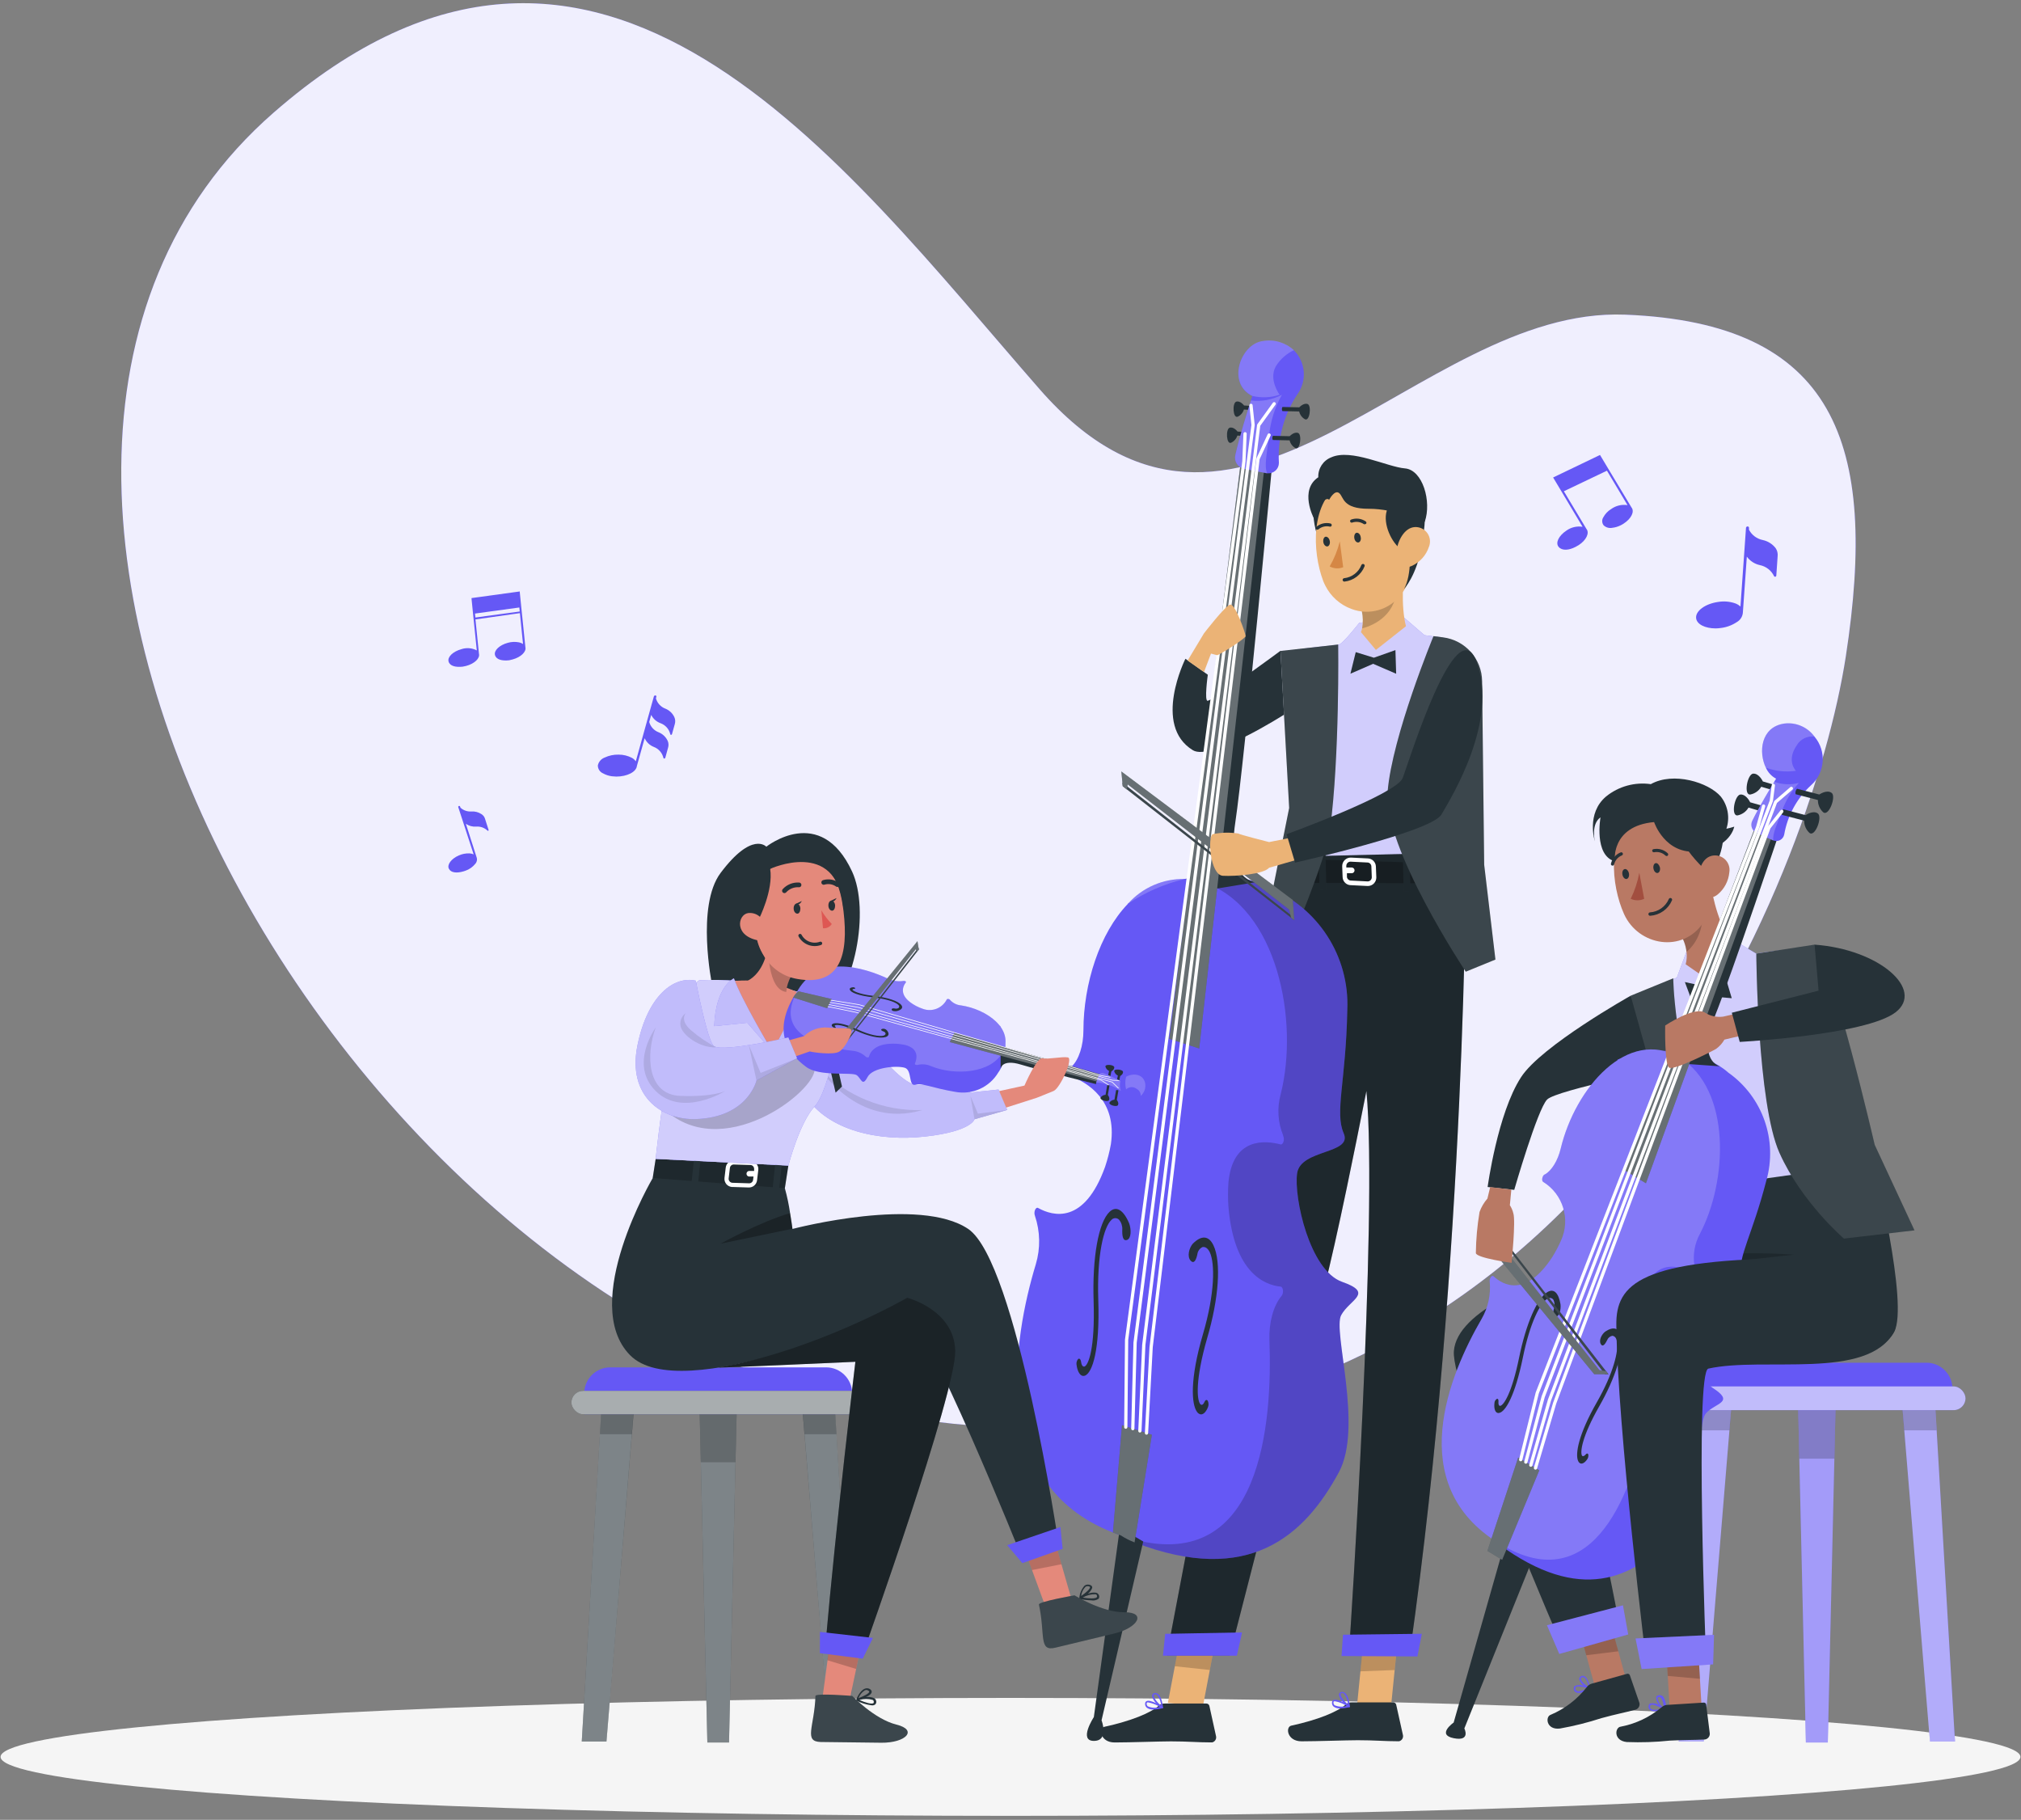 <?xml version="1.0" encoding="UTF-8"?>
<svg width="311px" height="280px" viewBox="0 0 311 280" version="1.1" xmlns="http://www.w3.org/2000/svg" xmlns:xlink="http://www.w3.org/1999/xlink">
    <rect x="0" y="0" width="311" height="280" fill="#808080" stroke="none"/>
    <title>onboard-2</title>
    <g id="High-Fidelity" stroke="none" stroke-width="1" fill="none" fill-rule="evenodd">
        <g id="3.2.0-Second-Sign-Up-Screen" transform="translate(-32, -76)">
            <g id="Group" transform="translate(32, 76)">
                <g id="Orchestra-rafiki">
                    <g id="freepik--background-simple--inject-42" transform="translate(18.436, 0)" fill-rule="nonzero">
                        <path d="M23.662,17.337 C73.838,-26.483 111.102,25.072 141.553,59.892 C172.004,94.711 199.377,47.139 231.647,48.413 C263.917,49.688 270.674,68.115 265.6,101.035 C260.527,133.954 226.565,224.898 132.68,219.415 C38.795,213.933 -40.975,73.742 23.662,17.337 Z" id="Path" fill="#6558F5"></path>
                        <path d="M23.662,17.337 C73.838,-26.483 111.102,25.072 141.553,59.892 C172.004,94.711 199.377,47.139 231.647,48.413 C263.917,49.688 270.674,68.115 265.6,101.035 C260.527,133.954 226.565,224.898 132.68,219.415 C38.795,213.933 -40.975,73.742 23.662,17.337 Z" id="Path" fill="#FFFFFF" opacity="0.9"></path>
                    </g>
                    <g id="freepik--Shadow--inject-42" transform="translate(0, 260.503)" fill="#F5F5F5" fill-rule="nonzero">
                        <ellipse id="freepik--path--inject-42" cx="155.5" cy="9.811" rx="155.412" ry="9.074"></ellipse>
                    </g>
                    <g id="freepik--group--inject-42" transform="translate(156.302, 52.101)">
                        <path d="M44.133,88.972 L70.071,87.457 C70.071,87.457 71.001,74.792 70.969,68.027 C70.969,65.302 70.969,62.809 71.025,60.565 C71.081,57.647 71.177,55.146 71.274,53.102 C71.446,49.529 68.849,46.42 65.302,45.953 L62.897,45.624 L59.811,42.963 L52.87,43.724 C52.87,43.724 50.289,47.043 49.664,47.107 C45.576,47.508 42.843,47.908 42.843,47.908 C40.005,61.887 44.133,88.972 44.133,88.972 Z" id="Path" fill="#6558F5" fill-rule="nonzero"></path>
                        <path d="M44.133,88.972 L70.071,87.457 C70.071,87.457 71.001,74.792 70.969,68.027 C70.969,65.302 70.969,62.809 71.025,60.565 C71.081,57.647 71.177,55.146 71.274,53.102 C71.446,49.529 68.849,46.42 65.302,45.953 L62.897,45.624 L59.811,42.963 L52.87,43.724 C52.87,43.724 50.289,47.043 49.664,47.107 C45.576,47.508 42.843,47.908 42.843,47.908 C40.005,61.887 44.133,88.972 44.133,88.972 Z" id="Path" fill="#FFFFFF" fill-rule="nonzero" opacity="0.7"></path>
                        <polygon id="Path" fill="#EBB376" fill-rule="nonzero" points="23.413 209.901 28.8 210.47 31.012 198.84 25.633 198.271"></polygon>
                        <polygon id="Path" fill="#EBB376" fill-rule="nonzero" points="52.461 210.935 57.727 210.735 58.946 198.575 53.672 198.784"></polygon>
                        <path d="M22.932,210.005 L29.345,210.005 C29.562,210.006 29.75,210.155 29.801,210.366 L30.835,215.063 C30.911,215.481 30.647,215.885 30.234,215.985 L30.066,215.985 C27.99,215.985 26.483,215.824 23.886,215.824 C22.283,215.824 17.474,215.993 15.229,215.993 C12.985,215.993 12.729,213.804 13.626,213.588 C17.69,212.706 20.752,211.472 22.051,210.31 C22.294,210.098 22.61,209.989 22.932,210.005 L22.932,210.005 Z" id="Path" fill="#263238" fill-rule="nonzero"></path>
                        <path d="M21.193,210.919 C20.836,210.95 20.479,210.856 20.183,210.654 C19.983,210.492 19.883,210.236 19.918,209.981 C19.915,209.833 20,209.698 20.135,209.636 C20.712,209.332 22.419,210.382 22.604,210.502 C22.65,210.523 22.676,210.572 22.668,210.622 C22.662,210.674 22.623,210.716 22.572,210.727 C22.122,210.847 21.659,210.911 21.193,210.919 L21.193,210.919 Z M20.391,209.829 C20.339,209.817 20.284,209.817 20.231,209.829 C20.231,209.829 20.159,209.877 20.151,209.981 C20.128,210.15 20.191,210.318 20.319,210.43 C20.911,210.695 21.581,210.726 22.195,210.518 C21.647,210.18 21.041,209.946 20.407,209.829 L20.391,209.829 Z" id="Shape" fill="#6558F5" fill-rule="nonzero"></path>
                        <path d="M22.539,210.735 L22.483,210.735 C21.938,210.438 20.88,209.276 20.992,208.723 C21.031,208.532 21.198,208.394 21.393,208.394 C21.585,208.368 21.778,208.427 21.922,208.554 C22.531,209.051 22.66,210.566 22.668,210.638 C22.666,210.686 22.643,210.731 22.604,210.759 C22.58,210.758 22.558,210.75 22.539,210.735 L22.539,210.735 Z M21.481,208.594 L21.417,208.594 C21.257,208.594 21.249,208.691 21.241,208.723 C21.169,209.067 21.842,209.941 22.387,210.326 C22.348,209.728 22.13,209.155 21.762,208.683 C21.682,208.62 21.583,208.589 21.481,208.594 L21.481,208.594 Z" id="Shape" fill="#6558F5" fill-rule="nonzero"></path>
                        <path d="M51.692,209.829 L58.104,209.829 C58.319,209.831 58.505,209.98 58.553,210.19 L59.595,214.887 C59.67,215.305 59.407,215.709 58.994,215.808 L58.825,215.808 C56.749,215.808 55.243,215.648 52.638,215.648 C51.034,215.648 46.225,215.816 43.989,215.816 C41.753,215.816 41.488,213.628 42.386,213.412 C46.45,212.53 49.504,211.304 50.81,210.133 C51.053,209.921 51.369,209.812 51.692,209.829 Z" id="Path" fill="#263238" fill-rule="nonzero"></path>
                        <path d="M49.944,210.759 C49.587,210.783 49.231,210.687 48.934,210.486 C48.734,210.324 48.635,210.067 48.678,209.813 C48.673,209.667 48.755,209.532 48.886,209.468 C49.471,209.164 51.179,210.214 51.363,210.334 C51.409,210.355 51.435,210.404 51.427,210.454 C51.419,210.505 51.381,210.546 51.331,210.558 C50.878,210.677 50.413,210.744 49.944,210.759 L49.944,210.759 Z M49.143,209.66 C49.09,209.648 49.035,209.648 48.983,209.66 C48.942,209.66 48.902,209.709 48.894,209.813 C48.878,209.98 48.94,210.146 49.063,210.262 C49.657,210.525 50.328,210.559 50.946,210.358 C50.402,210.016 49.798,209.779 49.167,209.66 L49.143,209.66 Z" id="Shape" fill="#6558F5" fill-rule="nonzero"></path>
                        <path d="M51.299,210.566 L51.235,210.566 C50.69,210.27 49.632,209.115 49.744,208.554 C49.786,208.362 49.956,208.225 50.153,208.226 C50.344,208.201 50.537,208.259 50.682,208.386 C51.291,208.883 51.419,210.398 51.427,210.47 C51.426,210.518 51.402,210.563 51.363,210.59 C51.339,210.591 51.316,210.583 51.299,210.566 L51.299,210.566 Z M50.233,208.402 L50.177,208.402 C50.016,208.402 50,208.498 49.992,208.53 C49.928,208.875 50.602,209.749 51.139,210.133 C51.105,209.536 50.89,208.962 50.521,208.49 C50.439,208.427 50.337,208.396 50.233,208.402 L50.233,208.402 Z" id="Shape" fill="#6558F5" fill-rule="nonzero"></path>
                        <polygon id="Path" fill="#000000" fill-rule="nonzero" opacity="0.2" points="25.633 198.271 31.012 198.84 29.866 204.843 24.487 204.266"></polygon>
                        <polygon id="Path" fill="#000000" fill-rule="nonzero" opacity="0.2" points="53.672 198.784 58.946 198.583 58.312 204.851 53.038 205.052"></polygon>
                        <path d="M23.245,202.575 L32.928,202.575 C32.928,202.575 43.043,163.139 47.444,146.162 C48.413,142.419 49.64,136.904 50.922,130.78 C51.932,125.971 52.982,120.753 53.968,115.759 C55.78,134.884 51.387,200.603 51.387,200.603 L60.693,201.918 C69.342,141.12 69.294,79.057 69.294,79.057 L43.115,79.69 C42.642,82.896 36.919,130.404 33.601,147.941 C30.459,164.71 23.245,202.575 23.245,202.575 Z" id="Path" fill="#263238" fill-rule="nonzero"></path>
                        <path d="M23.245,202.575 L32.928,202.575 C32.928,202.575 43.043,163.139 47.444,146.162 C48.413,142.419 49.64,136.904 50.922,130.78 C51.932,125.971 52.982,120.753 53.968,115.759 C55.78,134.884 51.387,200.603 51.387,200.603 L60.693,201.918 C69.342,141.12 69.294,79.057 69.294,79.057 L43.115,79.69 C42.642,82.896 36.919,130.404 33.601,147.941 C30.459,164.71 23.245,202.575 23.245,202.575 Z" id="Path" fill="#000000" fill-rule="nonzero" opacity="0.2"></path>
                        <path d="M40.743,48.029 C40.743,48.029 30.876,55.355 29.561,55.724 C28.976,55.892 29.561,51.716 29.561,51.716 L26.114,49.255 C26.114,49.255 20.992,59.499 27.269,63.33 C30.066,65.037 41.296,57.856 41.296,57.856 L40.743,48.029 Z" id="Path" fill="#263238" fill-rule="nonzero"></path>
                        <polygon id="Path" fill="#6558F5" fill-rule="nonzero" points="61.815 202.759 50.137 202.695 50.361 199.417 62.497 199.272"></polygon>
                        <polygon id="Path" fill="#6558F5" fill-rule="nonzero" points="34.034 202.647 22.66 202.647 23.004 199.28 34.835 199.064"></polygon>
                        <path d="M53.126,45.159 L55.427,47.9 L60.052,44.253 C59.25,41.047 59.595,36.679 60.012,33.913 L52.902,40.478 C53.038,40.951 53.167,41.44 53.255,41.921 C53.446,42.793 53.463,43.695 53.303,44.574 C53.261,44.774 53.202,44.97 53.126,45.159 Z" id="Path" fill="#EBB376" fill-rule="nonzero"></path>
                        <path d="M58.625,37.745 C58.825,42.418 55.146,44.117 53.311,44.582 C53.471,43.703 53.454,42.801 53.263,41.929 L58.625,37.745 Z" id="Path" fill="#000000" fill-rule="nonzero" opacity="0.2"></path>
                        <path d="M46.033,22.94 C46.033,22.94 44.622,30.154 48.357,33.104 C52.093,36.054 52.662,22.547 52.662,22.547 L46.033,22.94 Z" id="Path" fill="#263238" fill-rule="nonzero"></path>
                        <path d="M59.314,39.348 C57.551,41.733 54.413,42.648 51.644,41.584 C49.901,40.939 48.468,39.655 47.636,37.993 C47.515,37.762 47.408,37.524 47.315,37.28 C45.608,32.767 45.327,24.984 50.145,22.275 C51.788,21.334 53.737,21.086 55.564,21.583 C57.391,22.081 58.945,23.284 59.884,24.928 C60.448,25.906 60.77,27.006 60.821,28.134 C61.134,33.328 61.591,36.374 59.314,39.348 Z" id="Path" fill="#EBB376" fill-rule="nonzero"></path>
                        <path d="M53.094,30.563 C53.183,30.98 52.974,31.365 52.694,31.365 C52.413,31.365 52.157,31.084 52.101,30.667 C52.044,30.25 52.229,29.866 52.501,29.866 C52.774,29.866 53.038,30.138 53.094,30.563 Z" id="Path" fill="#263238" fill-rule="nonzero"></path>
                        <path d="M48.333,31.172 C48.413,31.589 48.197,31.974 47.924,31.974 C47.652,31.974 47.387,31.693 47.331,31.276 C47.275,30.86 47.46,30.475 47.732,30.475 C48.005,30.475 48.277,30.771 48.333,31.172 Z" id="Path" fill="#263238" fill-rule="nonzero"></path>
                        <path d="M49.872,31.188 C49.537,32.542 49.013,33.843 48.317,35.052 C48.957,35.399 49.718,35.443 50.393,35.172 L49.872,31.188 Z" id="Path" fill="#D58745" fill-rule="nonzero"></path>
                        <path d="M46.305,29.361 C46.384,29.408 46.483,29.408 46.562,29.361 C47.042,28.945 47.69,28.782 48.309,28.92 C48.372,28.942 48.441,28.938 48.5,28.907 C48.56,28.877 48.604,28.824 48.622,28.759 C48.659,28.629 48.589,28.492 48.461,28.447 L48.461,28.447 C47.683,28.253 46.859,28.447 46.249,28.968 C46.141,29.053 46.12,29.209 46.201,29.321 L46.201,29.321 C46.232,29.343 46.268,29.357 46.305,29.361 L46.305,29.361 Z" id="Path" fill="#263238" fill-rule="nonzero"></path>
                        <path d="M53.8,28.535 C53.85,28.534 53.897,28.51 53.928,28.471 C54.005,28.358 53.977,28.204 53.864,28.126 L53.864,28.126 C53.201,27.67 52.358,27.565 51.604,27.846 C51.543,27.872 51.495,27.922 51.471,27.983 C51.447,28.045 51.448,28.114 51.475,28.174 L51.475,28.174 C51.533,28.298 51.68,28.352 51.804,28.295 L51.804,28.295 C52.407,28.095 53.069,28.19 53.591,28.551 C53.66,28.576 53.736,28.57 53.8,28.535 L53.8,28.535 Z" id="Path" fill="#263238" fill-rule="nonzero"></path>
                        <path d="M56.148,22.139 L56.052,24.455 C56.887,24.774 57.337,25.681 57.086,26.539 C56.493,28.527 57.832,31.437 59.403,32.511 C59.403,32.511 59.403,31.669 60.108,31.813 C60.813,31.958 60.974,36.326 59.763,38.514 C59.763,38.514 61.695,36.47 62.513,31.805 C63.258,27.493 63.114,23.958 62.12,22.387 L56.148,22.139 Z" id="Path" fill="#263238" fill-rule="nonzero"></path>
                        <path d="M63.579,32.062 C63.158,33.311 62.254,34.338 61.07,34.915 C59.507,35.717 58.417,34.346 58.585,32.703 C58.753,31.244 59.755,29.048 61.463,28.992 C62.217,28.966 62.933,29.326 63.361,29.947 C63.79,30.569 63.872,31.366 63.579,32.062 L63.579,32.062 Z" id="Path" fill="#EBB376" fill-rule="nonzero"></path>
                        <path d="M45.848,27.573 C45.848,27.573 43.612,23.293 46.562,21.329 C46.503,19.989 47.301,18.759 48.55,18.267 C51.62,16.873 57.174,19.742 59.9,19.967 C62.625,20.191 64.036,25.056 62.945,28.182 C62.945,28.182 58.417,26.162 54.337,26.179 C50.257,26.195 50.497,24.375 49.784,23.774 C49.071,23.173 48.229,24.8 48.229,24.8 C48.229,24.8 47.532,23.79 45.848,27.573 Z" id="Path" fill="#263238" fill-rule="nonzero"></path>
                        <path d="M53.439,34.931 C52.964,36.138 51.859,36.98 50.57,37.12" id="Path" stroke="#263238" stroke-width="0.526" stroke-linecap="round" stroke-linejoin="round"></path>
                        <polygon id="Path" fill="#263238" fill-rule="nonzero" points="58.545 51.563 58.433 47.924 55.114 49.095 52.325 48.237 51.507 51.555 55.002 50.033"></polygon>
                        <polygon id="Path" fill="#263238" fill-rule="nonzero" points="66.625 80.772 66.849 83.834 45.8 83.738 45.544 80.115"></polygon>
                        <polygon id="Path" fill="#000000" fill-rule="nonzero" opacity="0.4" points="66.625 80.772 66.849 83.834 45.8 83.738 45.544 80.115"></polygon>
                        <rect id="Rectangle" fill="#263238" fill-rule="nonzero" transform="translate(60.163, 82.406) rotate(178.854) translate(-60.163, -82.406) " x="59.642" y="79.753" width="1.042" height="5.307"></rect>
                        <rect id="Rectangle" fill="#263238" fill-rule="nonzero" transform="translate(47.217, 82.125) rotate(178.81) translate(-47.217, -82.125) " x="46.696" y="79.472" width="1.042" height="5.306"></rect>
                        <path d="M50.241,81.197 L50.305,82.848 C50.325,83.519 50.86,84.061 51.531,84.09 L54.136,84.218 L54.249,84.218 C54.958,84.184 55.509,83.59 55.491,82.88 L55.427,81.221 C55.407,80.549 54.872,80.007 54.201,79.978 L51.596,79.85 C51.235,79.837 50.885,79.973 50.629,80.226 C50.372,80.48 50.232,80.828 50.241,81.189 L50.241,81.197 Z M50.97,82.8 L50.97,82.255 L50.97,82.255 L51.7,82.255 C51.943,82.255 52.141,82.057 52.141,81.814 C52.141,81.57 51.943,81.373 51.7,81.373 L50.97,81.373 L50.874,81.373 L50.874,81.125 C50.87,80.949 50.94,80.781 51.067,80.66 C51.175,80.55 51.321,80.484 51.475,80.475 L51.531,80.475 L54.136,80.604 C54.462,80.616 54.721,80.879 54.73,81.205 L54.794,82.864 C54.798,83.039 54.73,83.208 54.606,83.331 C54.481,83.454 54.311,83.52 54.136,83.513 L51.531,83.377 C51.236,83.351 51,83.119 50.97,82.824 L50.97,82.8 Z" id="Shape" fill="#FFFFFF" fill-rule="nonzero"></path>
                        <rect id="Rectangle" fill="#000000" fill-rule="nonzero" opacity="0.2" transform="translate(60.163, 82.406) rotate(178.854) translate(-60.163, -82.406) " x="59.642" y="79.753" width="1.042" height="5.307"></rect>
                        <rect id="Rectangle" fill="#000000" fill-rule="nonzero" opacity="0.2" transform="translate(47.217, 82.125) rotate(178.81) translate(-47.217, -82.125) " x="46.696" y="79.472" width="1.042" height="5.306"></rect>
                        <path d="M64.292,45.776 C64.292,45.776 57.936,61.142 57.23,69.71 C56.525,78.279 69.254,97.404 69.254,97.404 L73.822,95.536 L72.091,80.956 L71.77,52.71 C71.733,49.269 69.158,46.386 65.743,45.961 L64.292,45.776 Z" id="Path" fill="#263238" fill-rule="nonzero"></path>
                        <path d="M64.292,45.776 C64.292,45.776 57.936,61.142 57.23,69.71 C56.525,78.279 69.254,97.404 69.254,97.404 L73.822,95.536 L72.091,80.956 L71.77,52.71 C71.733,49.269 69.158,46.386 65.743,45.961 L64.292,45.776 Z" id="Path" fill="#FFFFFF" fill-rule="nonzero" opacity="0.1"></path>
                        <path d="M49.624,47.067 C49.624,47.067 49.872,64.124 48.373,75.482 C47.748,80.235 42.193,93.116 42.193,93.116 L38.594,89.557 L42.081,72.211 L40.743,48.053 L49.624,47.067 Z" id="Path" fill="#263238" fill-rule="nonzero"></path>
                        <path d="M49.624,47.067 C49.624,47.067 49.872,64.124 48.373,75.482 C47.748,80.235 42.193,93.116 42.193,93.116 L38.594,89.557 L42.081,72.211 L40.743,48.053 L49.624,47.067 Z" id="Path" fill="#FFFFFF" fill-rule="nonzero" opacity="0.1"></path>
                        <path d="M14.997,183.258 C15.362,183.577 15.751,183.869 16.159,184.131 C16.831,184.565 17.545,184.927 18.291,185.213 C35.885,191.994 44.446,184.187 49.728,174.416 C53.503,167.411 48.75,152.695 50.081,150.25 C51.411,147.805 55.194,146.875 50.217,145.12 C45.239,143.365 42.771,132.151 43.308,128.416 C43.845,124.681 51.884,125.498 50.473,122.268 C49.063,119.038 50.818,114.252 51.026,103.279 C51.393,95.056 46.523,87.499 38.883,84.435 C38.883,84.435 33.713,81.373 25.986,83.144 C22.868,83.892 19.908,85.187 17.241,86.968 L20.72,141.761 C20.72,141.761 3.535,173.246 14.997,183.258 Z" id="Path" fill="#6558F5" fill-rule="nonzero"></path>
                        <path d="M14.965,183.69 C15.355,183.857 15.754,184.005 16.159,184.131 C16.319,184.198 16.482,184.257 16.648,184.308 C17.233,184.5 17.802,184.652 18.355,184.805 C37.817,189.814 39.54,166.802 39.059,154.073 C38.963,151.396 39.669,148.775 40.935,147.276 C41.288,146.867 41.175,145.897 40.767,145.857 C38.362,145.609 33.609,143.813 32.751,133.578 C32.663,132.332 32.663,131.081 32.751,129.834 C33.441,122.893 38.426,123.35 40.767,123.975 C41.167,124.079 41.44,123.174 41.175,122.669 L41.175,122.605 C40.349,120.589 40.214,118.357 40.791,116.256 C43.644,104.987 40.302,87.561 28.992,83.665 C28.022,83.362 27.017,83.187 26.002,83.144 C22.667,83.072 19.469,84.47 17.257,86.968 C12.905,91.48 10.428,99.264 10.42,106.421 C10.42,108.754 9.731,110.966 8.569,112.032 L8.528,112.08 C8.152,112.417 8.2,113.387 8.593,113.539 C10.933,114.437 15.646,117.122 14.644,123.959 C14.431,125.133 14.134,126.29 13.755,127.422 C10.548,136.335 5.739,135.029 3.455,133.762 C3.07,133.546 2.725,134.371 2.958,134.964 C3.774,137.372 3.822,139.975 3.094,142.411 C-0.377,153.897 -4.2,176.204 14.965,183.69 Z" id="Path" fill="#6558F5" fill-rule="nonzero"></path>
                        <path d="M16.159,184.131 C16.831,184.565 17.545,184.927 18.291,185.213 C35.885,191.994 44.446,184.187 49.728,174.416 C53.503,167.411 48.75,152.695 50.081,150.25 C51.411,147.805 55.194,146.875 50.217,145.12 C45.239,143.365 42.771,132.151 43.308,128.416 C43.845,124.681 51.884,125.498 50.473,122.268 C49.063,119.038 50.818,114.252 51.026,103.279 C51.393,95.056 46.523,87.499 38.883,84.435 C38.883,84.435 33.713,81.373 25.986,83.144 C27.001,83.187 28.006,83.362 28.976,83.665 C40.286,87.561 43.628,104.987 40.775,116.256 C40.198,118.357 40.333,120.589 41.159,122.605 L41.159,122.669 C41.424,123.206 41.159,124.079 40.751,123.975 C38.346,123.35 33.392,122.893 32.735,129.834 C32.647,131.081 32.647,132.332 32.735,133.578 C33.601,143.813 38.346,145.601 40.751,145.857 C41.159,145.857 41.272,146.867 40.919,147.276 C39.653,148.775 38.947,151.396 39.043,154.073 C39.524,166.802 37.801,189.814 18.339,184.805 C17.786,184.652 17.217,184.5 16.632,184.308 C16.472,184.257 16.314,184.198 16.159,184.131 Z" id="Path" fill="#000000" fill-rule="nonzero" opacity="0.2"></path>
                        <path d="M16.031,182.953 L12.023,212.089 C12.023,212.089 9.619,215.752 12.023,215.752 C14.428,215.752 13.209,212.586 13.209,212.586 L19.622,185.077 L16.031,182.953 Z" id="Path" fill="#263238" fill-rule="nonzero"></path>
                        <path d="M17.241,86.968 C19.908,85.187 22.868,83.892 25.986,83.144 C22.651,83.072 19.453,84.47 17.241,86.968 Z" id="Path" fill="#FFFFFF" fill-rule="nonzero" opacity="0.2"></path>
                        <polygon id="Path" fill="#263238" fill-rule="nonzero" points="38.266 19.846 28.238 109.219 23.638 107.736 34.635 18.965"></polygon>
                        <path d="M14.965,183.69 C15.355,183.857 15.754,184.005 16.159,184.131 C16.831,184.565 17.545,184.927 18.291,185.213 L18.355,184.805 L20.952,168.653 L16.36,167.171 L14.997,183.258 L14.965,183.69 Z" id="Path" fill="#263238" fill-rule="nonzero"></path>
                        <path d="M29.561,163.443 C29.417,163.203 29.192,163.267 29.056,163.58 C28.856,164.053 28.591,164.181 28.375,163.9 C27.91,163.275 27.573,160.365 29.457,153.801 C31.26,147.685 31.645,142.074 30.435,139.517 C29.721,137.994 28.567,137.914 27.229,139.277 C26.667,139.95 26.355,141.224 26.908,141.85 C27.461,142.475 27.79,141.673 27.958,140.848 C28.022,140.373 28.324,139.965 28.759,139.766 C29.208,139.71 29.561,139.966 29.866,140.567 C30.667,142.299 30.667,146.867 28.816,153.167 C26.764,160.157 27.044,163.988 27.91,165.143 C28.019,165.299 28.173,165.419 28.351,165.487 C28.767,165.624 29.224,165.263 29.561,164.469 C29.708,164.143 29.708,163.77 29.561,163.443 Z" id="Path" fill="#263238" fill-rule="nonzero"></path>
                        <path d="M9.619,156.983 C9.811,156.855 10.011,157.055 10.059,157.432 C10.132,157.993 10.348,158.233 10.612,158.145 C11.19,157.865 12.216,155.412 11.991,148.15 C11.767,141.377 12.737,135.958 14.452,134.339 C15.47,133.385 16.56,134.027 17.45,136.103 C17.802,137.072 17.794,138.443 17.129,138.676 C16.464,138.908 16.368,137.97 16.4,137.072 C16.429,136.529 16.255,135.995 15.911,135.574 C15.753,135.406 15.531,135.314 15.3,135.322 C15.07,135.33 14.855,135.436 14.708,135.614 C13.554,136.704 12.48,140.928 12.705,147.909 C12.961,155.644 11.799,159.003 10.725,159.524 C10.574,159.602 10.399,159.62 10.236,159.572 C9.819,159.436 9.482,158.818 9.362,157.881 C9.306,157.558 9.401,157.227 9.619,156.983 L9.619,156.983 Z" id="Path" fill="#263238" fill-rule="nonzero"></path>
                        <path d="M14.965,183.69 C15.355,183.857 15.754,184.005 16.159,184.131 C16.831,184.565 17.545,184.927 18.291,185.213 L18.355,184.805 L20.952,168.653 L16.36,167.171 L14.997,183.258 L14.965,183.69 Z" id="Path" fill="#FFFFFF" fill-rule="nonzero" opacity="0.3"></path>
                        <path d="M31.076,84.595 L36.999,83.617 C36.999,83.617 32.399,83.673 33.793,74.432 C35.188,65.19 39.588,18.067 39.588,18.067 L36.446,18.179 L28.976,83.665 L31.076,84.595 Z" id="Path" fill="#263238" fill-rule="nonzero"></path>
                        <polygon id="Path" fill="#FFFFFF" fill-rule="nonzero" opacity="0.3" points="38.266 19.846 28.238 109.219 23.638 107.736 34.635 18.965"></polygon>
                        <path d="M37.673,10.42 L35.148,10.292 C35.148,10.292 34.539,9.49 33.921,9.707 C33.304,9.923 33.416,12.336 34.17,12.007 C34.625,11.79 34.969,11.392 35.116,10.909 L37.641,11.045 C37.756,10.856 37.768,10.621 37.673,10.42 L37.673,10.42 Z" id="Path" fill="#263238" fill-rule="nonzero"></path>
                        <path d="M36.663,14.428 L34.138,14.3 C34.138,14.3 33.529,13.498 32.911,13.714 C32.294,13.931 32.407,16.344 33.152,16.015 C33.611,15.8 33.957,15.401 34.106,14.917 L36.631,15.053 C36.746,14.863 36.758,14.628 36.663,14.428 L36.663,14.428 Z" id="Path" fill="#263238" fill-rule="nonzero"></path>
                        <path d="M35.18,20.039 L38.635,20.712 L38.707,20.712 C39.164,20.767 39.623,20.623 39.967,20.316 C40.31,20.009 40.505,19.57 40.502,19.109 C40.276,15.363 41.284,11.647 43.372,8.528 C44.849,6.447 44.612,3.604 42.811,1.795 C41.518,0.596 39.737,0.073 38.001,0.385 C34.635,0.802 32.39,6.837 36.398,8.833 C36.398,8.833 36.326,9.082 36.19,9.514 C35.677,11.117 34.418,15.125 33.785,17.915 C33.679,18.382 33.768,18.873 34.031,19.273 C34.294,19.674 34.709,19.95 35.18,20.039 L35.18,20.039 Z" id="Path" fill="#6558F5" fill-rule="nonzero"></path>
                        <path d="M40.959,8.641 C39.892,10.549 39.224,12.654 38.995,14.829 C38.659,17.738 38.194,19.638 38.707,20.728 L38.643,20.728 L35.18,20.047 C34.711,19.957 34.298,19.679 34.038,19.278 C33.778,18.878 33.692,18.388 33.801,17.923 C34.434,15.093 35.693,11.093 36.206,9.514 C37.842,9.713 39.5,9.408 40.959,8.641 Z" id="Path" fill="#FFFFFF" fill-rule="nonzero" opacity="0.2"></path>
                        <path d="M41.047,10.516 L43.636,10.572 C43.636,10.572 44.309,9.835 44.927,10.067 C45.544,10.3 45.247,12.793 44.502,12.4 C44.053,12.144 43.733,11.71 43.62,11.206 L41.039,11.15 C40.93,10.952 40.933,10.711 41.047,10.516 Z" id="Path" fill="#263238" fill-rule="nonzero"></path>
                        <path d="M39.58,14.957 L42.161,15.013 C42.161,15.013 42.843,14.276 43.46,14.516 C44.077,14.756 43.772,17.233 43.035,16.84 C42.587,16.587 42.267,16.156 42.153,15.654 L39.564,15.598 C39.458,15.396 39.464,15.153 39.58,14.957 L39.58,14.957 Z" id="Path" fill="#263238" fill-rule="nonzero"></path>
                        <polyline id="Path" stroke="#FFFFFF" stroke-width="0.5" stroke-linecap="round" stroke-linejoin="round" points="39.773 10.019 37.392 13.314 19.71 154.819 19.109 168.06"></polyline>
                        <polyline id="Path" stroke="#FFFFFF" stroke-width="0.5" stroke-linecap="round" stroke-linejoin="round" points="36.206 10.268 36.526 13.29 18.371 154.474 18.019 167.708"></polyline>
                        <polyline id="Path" stroke="#FFFFFF" stroke-width="0.5" stroke-linecap="round" stroke-linejoin="round" points="16.937 167.475 17.065 154.033 35.116 18.884 35.292 14.636"></polyline>
                        <polyline id="Path" stroke="#FFFFFF" stroke-width="0.5" stroke-linecap="round" stroke-linejoin="round" points="20.127 168.389 20.84 155.163 37.288 18.484 38.995 14.829"></polyline>
                        <path d="M36.414,8.817 C37.804,9.147 39.259,9.083 40.614,8.633 C40.614,8.633 38.875,6.316 40.029,4.256 C40.696,3.178 41.663,2.318 42.811,1.779 C41.518,0.58 39.737,0.057 38.001,0.369 C34.643,0.802 32.407,6.837 36.414,8.817 Z" id="Path" fill="#FFFFFF" fill-rule="nonzero" opacity="0.2"></path>
                        <path d="M26.451,49.536 L28.968,45.351 C28.968,45.351 32.174,41.175 32.976,40.927 C33.777,40.678 35.38,45.416 35.38,45.776 C35.38,46.137 31.212,48.766 30.98,48.702 L30.05,48.461 L28.976,51.299 L26.451,49.536 Z" id="Path" fill="#EBB376" fill-rule="nonzero"></path>
                        <polygon id="Path" fill="#263238" fill-rule="nonzero" points="42.827 89.076 16.424 68.316 16.472 68.861 42.867 89.485"></polygon>
                        <polygon id="Path" fill="#FFFFFF" fill-rule="nonzero" opacity="0.1" points="16.472 68.861 16.424 68.316 42.827 89.076 42.867 89.493"></polygon>
                        <polygon id="Path" fill="#263238" fill-rule="nonzero" points="42.642 86.367 16.255 66.592 16.472 68.861 17.113 69.374 17.233 68.588 42.065 87.841 42.378 89.108 42.867 89.485"></polygon>
                        <polygon id="Path" fill="#FFFFFF" fill-rule="nonzero" opacity="0.3" points="17.113 69.374 16.472 68.861 16.263 66.592 42.642 86.367 42.867 89.485 42.378 89.108 42.065 87.841 17.233 68.588"></polygon>
                        <path d="M45.544,76.147 L38.995,77.461 C38.995,77.461 34.354,76.291 34.282,76.147 C32.973,75.943 31.638,75.973 30.339,76.235 C29.489,76.564 29.906,82.543 31.886,82.647 C33.865,82.752 38.138,82.407 38.995,81.413 L46.137,79.353 L45.544,76.147 Z" id="Path" fill="#EBB376" fill-rule="nonzero"></path>
                        <path d="M70.937,49.744 C74.303,58.842 67.105,70.48 65.526,73.205 C63.947,75.93 42.987,80.62 42.987,80.62 L41.68,76.251 C41.68,76.251 58.585,70.127 59.555,67.594 C60.525,65.062 67.819,41.304 70.937,49.744 Z" id="Path" fill="#263238" fill-rule="nonzero"></path>
                    </g>
                    <g id="freepik--group--inject-42" transform="translate(221.227, 110.613)">
                        <polygon id="Path" fill="#6558F5" fill-rule="nonzero" points="55.427 103.848 55.651 113.555 56.669 157.488 60.044 157.488 61.062 113.555 61.286 103.848"></polygon>
                        <polygon id="Path" fill="#FFFFFF" fill-rule="nonzero" opacity="0.4" points="55.427 103.848 55.651 113.555 56.669 157.488 60.044 157.488 61.062 113.555 61.286 103.848"></polygon>
                        <polygon id="Path" fill="#000000" fill-rule="nonzero" opacity="0.2" points="55.427 103.848 55.651 113.82 61.062 113.82 61.286 103.848"></polygon>
                        <polygon id="Path" fill="#6558F5" fill-rule="nonzero" points="37.104 157.328 40.222 104.53 45.311 104.53 40.951 157.328"></polygon>
                        <polygon id="Path" fill="#FFFFFF" fill-rule="nonzero" opacity="0.5" points="40.959 157.328 37.104 157.328 39.933 109.267 40.214 104.466 45.311 104.466 44.919 109.267"></polygon>
                        <polygon id="Path" fill="#000000" fill-rule="nonzero" opacity="0.2" points="45.311 104.466 44.919 109.459 39.933 109.459 40.214 104.466"></polygon>
                        <polygon id="Path" fill="#6558F5" fill-rule="nonzero" points="75.77 157.328 71.402 104.53 76.5 104.53 79.618 157.328"></polygon>
                        <polygon id="Path" fill="#FFFFFF" fill-rule="nonzero" opacity="0.5" points="75.754 157.328 71.795 109.267 71.402 104.466 76.5 104.466 76.78 109.267 79.61 157.328"></polygon>
                        <polygon id="Path" fill="#000000" fill-rule="nonzero" opacity="0.2" points="71.402 104.466 71.795 109.459 76.78 109.459 76.5 104.466"></polygon>
                        <path d="M37.48,99.055 L79.225,99.055 L79.225,102.341 C79.225,104.555 77.431,106.349 75.217,106.349 L41.488,106.349 C39.275,106.349 37.48,104.555 37.48,102.341 L37.48,99.055 L37.48,99.055 Z" id="Path" fill="#6558F5" fill-rule="nonzero" transform="translate(58.353, 102.702) rotate(-180) translate(-58.353, -102.702) "></path>
                        <rect id="Rectangle" fill="#6558F5" fill-rule="nonzero" transform="translate(58.357, 104.526) rotate(180) translate(-58.357, -104.526) " x="35.484" y="102.702" width="45.744" height="3.647" rx="1.824"></rect>
                        <rect id="Rectangle" fill="#FFFFFF" fill-rule="nonzero" opacity="0.6" transform="translate(58.357, 104.526) rotate(180) translate(-58.357, -104.526) " x="35.484" y="102.702" width="45.744" height="3.647" rx="1.824"></rect>
                        <path d="M29.713,42.586 C29.713,42.586 15.919,50.313 12.825,55.146 C9.218,60.717 7.695,72.019 7.695,72.019 L11.791,72.46 C11.791,72.46 15.382,60.012 16.857,58.553 C18.331,57.094 35.669,53.656 35.669,53.656 L29.713,42.586 Z" id="Path" fill="#263238" fill-rule="nonzero"></path>
                        <path d="M55.443,35.412 C53.294,35.517 51.152,35.75 49.031,36.11 L49.031,36.11 L44.75,33.545 L38.29,35.829 L36.815,39.797 C34.669,40.728 32.631,41.891 30.739,43.267 C36.35,57.872 40.678,78.207 40.678,78.207 L68.131,73.333 C64.925,54.641 55.443,35.412 55.443,35.412 Z" id="Path" fill="#6558F5" fill-rule="nonzero"></path>
                        <path d="M55.443,35.412 C53.294,35.517 51.152,35.75 49.031,36.11 L49.031,36.11 L44.75,33.545 L38.29,35.829 L36.815,39.797 C34.669,40.728 32.631,41.891 30.739,43.267 C36.35,57.872 40.678,78.207 40.678,78.207 L68.131,73.333 C64.925,54.641 55.443,35.412 55.443,35.412 Z" id="Path" fill="#FFFFFF" fill-rule="nonzero" opacity="0.7"></path>
                        <path d="M67.162,68.364 L40.711,72.075 L40.51,83.545 C39.837,83.794 39.164,84.01 38.49,84.218 L38.49,98.71 C45.552,98.238 66.32,101.604 70.264,94.302 C72.508,90.094 67.162,68.364 67.162,68.364 Z" id="Path" fill="#263238" fill-rule="nonzero"></path>
                        <polygon id="Path" fill="#B97964" fill-rule="nonzero" points="29.216 148.575 24.215 148.935 21.081 137.529 26.074 137.169"></polygon>
                        <path d="M23.533,149.088 L23.453,149.088 L23.453,149.088 C23.453,149.015 23.197,147.613 22.588,147.284 C22.432,147.204 22.247,147.204 22.091,147.284 C21.894,147.341 21.766,147.53 21.786,147.733 C21.904,148.149 22.165,148.51 22.523,148.751 C22.066,148.594 21.568,148.608 21.121,148.791 C20.999,148.883 20.935,149.032 20.952,149.184 C20.936,149.423 21.057,149.65 21.265,149.769 C21.576,149.893 21.924,149.893 22.235,149.769 C22.662,149.642 23.073,149.467 23.461,149.248 L23.501,149.248 C23.501,149.248 23.501,149.248 23.501,149.208 C23.535,149.217 23.569,149.197 23.577,149.164 C23.586,149.131 23.567,149.096 23.533,149.088 L23.533,149.088 Z M22.035,147.693 C22.035,147.621 22.035,147.533 22.203,147.469 L22.259,147.469 C22.343,147.429 22.44,147.429 22.523,147.469 C22.884,147.661 23.141,148.422 23.261,148.879 L23.149,148.879 C22.652,148.615 22.075,148.054 22.035,147.717 L22.035,147.693 Z M21.377,149.52 C21.249,149.439 21.176,149.295 21.185,149.144 C21.175,149.068 21.209,148.993 21.273,148.951 C21.554,148.735 22.467,148.951 23.125,149.12 C22.307,149.553 21.642,149.705 21.377,149.545 L21.377,149.52 Z" id="Shape" fill="#6558F5" fill-rule="nonzero"></path>
                        <polygon id="Path" fill="#000000" fill-rule="nonzero" opacity="0.2" points="26.074 137.169 21.081 137.537 22.876 144.062 27.806 143.453"></polygon>
                        <path d="M19.381,143.252 L28.198,140.663 C28.198,140.663 22.94,111.006 17.61,100.698 C18.011,100.562 18.54,100.394 19.213,100.201 C20.391,99.849 21.954,99.4 23.798,98.895 C36.623,95.344 62.537,88.691 62.537,88.691 L50.682,77.63 C50.682,77.63 3.479,84.844 2.501,97.268 C2.004,103.247 19.381,143.252 19.381,143.252 Z" id="Path" fill="#263238" fill-rule="nonzero"></path>
                        <polygon id="Path" fill="#6558F5" fill-rule="nonzero" points="29.329 140.864 18.724 143.862 16.824 139.445 28.519 136.383"></polygon>
                        <path d="M19.189,100.193 C20.367,99.841 21.93,99.392 23.774,98.887 C23.405,95.865 23.397,92.402 24.848,90.639 C27.734,87.12 35.164,85.028 39.396,84.307 C42.931,83.681 54.818,82.439 54.818,82.439 C54.818,82.439 39.396,80.964 23.63,85.557 C15.839,87.849 17.361,95.464 19.189,100.193 Z" id="Path" fill="#000000" fill-rule="nonzero" opacity="0.2"></path>
                        <polygon id="Path" fill="#FFFFFF" fill-rule="nonzero" opacity="0.2" points="29.329 140.864 18.724 143.862 16.824 139.445 28.519 136.383"></polygon>
                        <path d="M23.718,148.43 L29.136,146.923 C29.225,146.893 29.323,146.9 29.408,146.942 C29.492,146.984 29.556,147.058 29.585,147.148 L29.585,147.148 L31.044,151.364 C31.108,151.588 31.079,151.829 30.965,152.032 C30.851,152.235 30.66,152.384 30.435,152.446 C28.543,152.943 27.605,153.087 25.217,153.737 C23.119,154.42 20.976,154.955 18.804,155.34 C16.712,155.58 16.536,153.504 17.402,153.224 C19.587,152.299 21.499,150.831 22.956,148.959 C23.142,148.701 23.411,148.514 23.718,148.43 L23.718,148.43 Z" id="Path" fill="#263238" fill-rule="nonzero"></path>
                        <polygon id="Path" fill="#263238" fill-rule="nonzero" points="38.049 40.486 41.119 41.159 44.173 39.316 45.263 42.971 41.288 42.634 39.444 44.221"></polygon>
                        <path d="M49.039,36.11 C49.039,36.11 49.183,59.138 52.605,66.769 C56.028,74.4 62.521,79.954 62.521,79.954 L73.382,78.688 L67.258,65.526 C67.258,65.526 60.845,37.737 58.008,34.731 L49.039,36.11 Z" id="Path" fill="#263238" fill-rule="nonzero"></path>
                        <path d="M49.039,36.11 C49.039,36.11 49.183,59.138 52.605,66.769 C56.028,74.4 62.521,79.954 62.521,79.954 L73.382,78.688 L67.258,65.526 C67.258,65.526 60.845,37.737 58.008,34.731 L49.039,36.11 Z" id="Path" fill="#FFFFFF" fill-rule="nonzero" opacity="0.1"></path>
                        <path d="M36.262,39.909 C36.262,39.909 36.262,49.295 40.951,65.382 C42.674,71.265 38.162,81.525 38.162,81.525 L36.422,66.592 L29.713,42.586 L36.262,39.909 Z" id="Path" fill="#263238" fill-rule="nonzero"></path>
                        <path d="M36.262,39.909 C36.262,39.909 36.262,49.295 40.951,65.382 C42.674,71.265 38.162,81.525 38.162,81.525 L36.422,66.592 L29.713,42.586 L36.262,39.909 Z" id="Path" fill="#FFFFFF" fill-rule="nonzero" opacity="0.1"></path>
                        <path d="M45.616,34.723 L40.951,39.685 L38.17,37.753 C38.338,37.132 38.381,36.483 38.298,35.845 C38.183,34.768 37.788,33.74 37.152,32.863 L40.574,26.531 L41.777,24.303 C42.482,28.19 43.324,31.958 45.616,34.723 Z" id="Path" fill="#B97964" fill-rule="nonzero"></path>
                        <path d="M38.298,35.845 C38.183,34.768 37.788,33.74 37.152,32.863 L40.574,26.531 C40.574,26.531 42.097,32.655 38.298,35.845 Z" id="Path" fill="#000000" fill-rule="nonzero" opacity="0.2"></path>
                        <path d="M31.845,17.634 C34.21,18.708 33.673,21.313 29.537,25.954 C27.132,23.766 25.978,18.916 27.317,17.418 C28.655,15.919 29.777,16.672 31.845,17.634 Z" id="Path" fill="#263238" fill-rule="nonzero"></path>
                        <path d="M41.68,19.967 C42.354,25.185 43.003,28.198 40.879,31.348 C37.721,36.078 30.9,34.931 28.687,30.018 C26.7,25.601 25.938,17.802 30.595,14.789 C32.677,13.411 35.326,13.216 37.588,14.273 C39.85,15.329 41.4,17.486 41.68,19.967 L41.68,19.967 Z" id="Path" fill="#B97964" fill-rule="nonzero"></path>
                        <path d="M34.21,22.852 C34.29,23.269 34.13,23.654 33.857,23.702 C33.585,23.75 33.296,23.461 33.216,23.036 C33.136,22.612 33.296,22.235 33.561,22.187 C33.825,22.139 34.098,22.443 34.21,22.852 Z" id="Path" fill="#263238" fill-rule="nonzero"></path>
                        <path d="M29.441,23.766 C29.521,24.183 29.361,24.567 29.088,24.624 C28.816,24.68 28.519,24.383 28.439,23.958 C28.359,23.533 28.519,23.157 28.792,23.101 C29.064,23.044 29.361,23.349 29.441,23.766 Z" id="Path" fill="#263238" fill-rule="nonzero"></path>
                        <path d="M31.036,23.67 C30.78,25.06 30.335,26.408 29.713,27.677 C30.371,27.984 31.131,27.984 31.789,27.677 L31.036,23.67 Z" id="Path" fill="#A24E3F" fill-rule="nonzero"></path>
                        <path d="M35.268,21.097 C35.322,21.092 35.373,21.07 35.412,21.033 C35.507,20.931 35.507,20.773 35.412,20.672 C34.823,20.116 34.002,19.881 33.208,20.039 C33.145,20.052 33.09,20.09 33.056,20.144 C33.021,20.199 33.009,20.264 33.024,20.327 L33.024,20.327 C33.062,20.458 33.194,20.538 33.328,20.512 L33.328,20.512 C33.954,20.391 34.6,20.583 35.06,21.025 C35.116,21.076 35.192,21.102 35.268,21.097 L35.268,21.097 Z" id="Path" fill="#263238" fill-rule="nonzero"></path>
                        <path d="M26.956,22.572 C27.054,22.555 27.132,22.483 27.156,22.387 C27.306,21.765 27.744,21.253 28.335,21.009 C28.467,20.966 28.541,20.825 28.499,20.692 C28.457,20.559 28.315,20.486 28.182,20.528 C27.429,20.827 26.868,21.472 26.675,22.259 C26.656,22.322 26.663,22.39 26.694,22.447 C26.726,22.505 26.78,22.547 26.844,22.564 L26.844,22.564 C26.88,22.575 26.919,22.578 26.956,22.572 L26.956,22.572 Z" id="Path" fill="#263238" fill-rule="nonzero"></path>
                        <path d="M38.715,15.782 C36.462,17.073 37.256,19.614 41.809,23.838 C43.973,21.433 44.678,16.488 43.203,15.133 C41.729,13.779 40.686,14.668 38.715,15.782 Z" id="Path" fill="#263238" fill-rule="nonzero"></path>
                        <path d="M44.887,23.622 C44.764,24.94 44.124,26.156 43.107,27.004 C41.753,28.118 40.374,27.068 40.165,25.401 C39.973,23.918 40.454,21.554 42.097,21.081 C42.836,20.876 43.627,21.064 44.194,21.58 C44.76,22.096 45.022,22.867 44.887,23.622 L44.887,23.622 Z" id="Path" fill="#B97964" fill-rule="nonzero"></path>
                        <path d="M35.821,27.814 C35.278,29.077 34.075,29.931 32.703,30.026" id="Path" stroke="#263238" stroke-width="0.526" stroke-linecap="round" stroke-linejoin="round"></path>
                        <path d="M33.312,15.871 C33.312,15.871 34.987,20.928 40.037,20.391 C45.087,19.854 45.648,16.576 45.648,16.576 C45.252,16.707 44.847,16.815 44.438,16.897 C45.004,15.205 44.678,13.342 43.572,11.943 C41.696,9.763 36.278,8.088 32.807,10.035 C30.352,9.683 27.86,10.368 25.93,11.927 C22.82,14.54 24.191,18.812 24.191,18.812 C24.191,18.812 23.573,16.175 25.064,15.149 C25.064,15.149 24.014,20.976 27.261,21.914 C27.253,21.914 26.611,16.48 33.312,15.871 Z" id="Path" fill="#263238" fill-rule="nonzero"></path>
                        <path d="M10.893,124.809 L2.469,154.418 C2.469,154.418 -0.208,156.286 2.469,156.823 C5.146,157.36 4.112,155.324 4.112,155.324 L15.646,126.7 L10.893,124.809 Z" id="Path" fill="#263238" fill-rule="nonzero"></path>
                        <path d="M27.693,52.413 C38.594,48.502 44.718,54.409 44.718,54.409 C50.016,58.146 52.367,64.826 50.578,71.057 C48.413,79.433 46.209,82.752 46.698,85.485 C47.187,88.218 41.183,86.118 40.093,88.883 C39.003,91.649 38.835,100.674 42.33,102.927 C45.824,105.179 42.754,105.211 41.296,106.83 C39.837,108.449 40.783,120.593 36.615,125.266 C30.795,131.782 22.82,136.191 10.588,127.807 C-1.643,119.422 20.367,94.991 20.367,94.991 L27.693,52.413 Z" id="Path" fill="#6558F5" fill-rule="nonzero"></path>
                        <path d="M8.015,86.567 C7.951,86.07 8.36,85.493 8.617,85.765 C10.124,87.152 13.57,89.028 17.65,82.792 C18.147,81.996 18.587,81.166 18.965,80.307 C20.493,77.025 19.317,73.119 16.231,71.225 C15.959,71.041 16.103,70.288 16.448,70.095 L16.488,70.095 C17.578,69.486 18.5,67.923 18.933,66.136 C21.161,56.798 29.224,47.395 37.288,52.101 C45.231,57.142 44.622,71.089 40.374,79.201 C39.554,80.702 39.252,82.432 39.516,84.122 L39.516,84.178 C39.612,84.643 39.252,85.26 38.963,85.108 C37.264,84.194 33.537,82.936 31.749,88.122 C31.457,89.062 31.23,90.021 31.068,90.992 C29.866,99.007 33.176,101.219 34.971,101.844 C35.276,101.949 35.188,102.718 34.843,102.967 C33.415,104.227 32.469,105.944 32.166,107.824 C30.162,117.94 24.391,135.95 9.506,126.885 C-5.378,117.819 1.892,100.714 6.757,92.338 C7.771,90.594 8.212,88.575 8.015,86.567 L8.015,86.567 Z" id="Path" fill="#6558F5" fill-rule="nonzero"></path>
                        <path d="M8.015,86.567 C7.951,86.07 8.36,85.493 8.617,85.765 C10.124,87.152 13.57,89.028 17.65,82.792 C18.147,81.996 18.587,81.166 18.965,80.307 C20.493,77.025 19.317,73.119 16.231,71.225 C15.959,71.041 16.103,70.288 16.448,70.095 L16.488,70.095 C17.578,69.486 18.5,67.923 18.933,66.136 C21.161,56.798 29.224,47.395 37.288,52.101 C45.231,57.142 44.622,71.089 40.374,79.201 C39.554,80.702 39.252,82.432 39.516,84.122 L39.516,84.178 C39.612,84.643 39.252,85.26 38.963,85.108 C37.264,84.194 33.537,82.936 31.749,88.122 C31.457,89.062 31.23,90.021 31.068,90.992 C29.866,99.007 33.176,101.219 34.971,101.844 C35.276,101.949 35.188,102.718 34.843,102.967 C33.415,104.227 32.469,105.944 32.166,107.824 C30.162,117.94 24.391,135.95 9.506,126.885 C-5.378,117.819 1.892,100.714 6.757,92.338 C7.771,90.594 8.212,88.575 8.015,86.567 L8.015,86.567 Z" id="Path" fill="#FFFFFF" fill-rule="nonzero" opacity="0.2"></path>
                        <polygon id="Path" fill="#263238" fill-rule="nonzero" points="51.491 17.939 32.054 71.442 28.808 69.47 48.878 16.6"></polygon>
                        <polygon id="Path" fill="#263238" fill-rule="nonzero" points="12.4 113.635 7.663 128.007 9.931 129.386 15.646 115.607"></polygon>
                        <path d="M23.189,113.186 C23.117,112.97 22.932,112.978 22.772,113.186 C22.612,113.395 22.307,113.555 22.195,113.307 C21.946,112.746 22.195,110.445 24.864,105.772 C27.357,101.42 28.671,97.196 28.214,95.015 C27.942,93.725 27.076,93.412 25.81,94.254 C25.257,94.663 24.784,95.584 25.096,96.162 C25.409,96.739 25.802,96.162 26.082,95.592 C26.214,95.242 26.517,94.984 26.884,94.911 C27.237,94.951 27.485,95.216 27.589,95.713 C27.894,97.188 27.052,100.682 24.487,105.163 C21.642,110.14 21.161,113.122 21.618,114.164 C21.67,114.305 21.766,114.425 21.89,114.509 C22.187,114.685 22.596,114.509 22.996,113.948 C23.161,113.73 23.23,113.456 23.189,113.186 Z" id="Path" fill="#263238" fill-rule="nonzero"></path>
                        <path d="M9.114,104.618 C9.282,104.546 9.394,104.738 9.362,105.035 C9.322,105.475 9.434,105.732 9.659,105.684 C10.148,105.572 11.39,103.88 12.536,98.286 C13.602,93.06 15.326,89.084 16.937,88.162 C17.891,87.617 18.612,88.306 18.908,90.054 C19.005,90.855 18.748,91.913 18.195,91.969 C17.642,92.026 17.738,91.288 17.923,90.631 C18.044,90.219 18.01,89.777 17.826,89.388 C17.731,89.236 17.578,89.13 17.401,89.095 C17.225,89.06 17.043,89.099 16.897,89.204 C15.806,89.829 14.219,92.867 13.121,98.246 C11.903,104.201 10.42,106.606 9.482,106.774 C9.355,106.808 9.22,106.79 9.106,106.726 C8.809,106.542 8.665,106.013 8.745,105.267 C8.753,105.003 8.891,104.76 9.114,104.618 Z" id="Path" fill="#263238" fill-rule="nonzero"></path>
                        <polygon id="Path" fill="#FFFFFF" fill-rule="nonzero" opacity="0.3" points="12.4 113.635 7.663 128.007 9.931 129.386 15.646 115.607"></polygon>
                        <path d="M38.715,53.11 L43.428,53.447 C43.428,53.447 39.893,52.646 42.626,45.832 C45.36,39.019 52.806,16.816 52.806,16.816 L50.401,16.328 L37.272,52.02 L38.715,53.11 Z" id="Path" fill="#263238" fill-rule="nonzero"></path>
                        <polygon id="Path" fill="#FFFFFF" fill-rule="nonzero" opacity="0.3" points="51.491 17.939 32.054 71.442 28.808 69.47 48.878 16.6"></polygon>
                        <path d="M53.447,10.637 L50.049,9.619 C50.049,9.619 49.471,8.368 48.566,8.416 C47.66,8.464 47.027,11.839 48.157,11.622 C48.848,11.478 49.445,11.046 49.8,10.436 L53.207,11.438 C53.415,11.228 53.505,10.927 53.447,10.637 Z" id="Path" fill="#263238" fill-rule="nonzero"></path>
                        <path d="M51.451,13.787 L48.093,12.825 C48.093,12.825 47.516,11.582 46.61,11.63 C45.704,11.679 45.063,15.053 46.193,14.837 C46.887,14.689 47.487,14.255 47.844,13.642 L51.243,14.644 C51.461,14.416 51.54,14.089 51.451,13.787 L51.451,13.787 Z" id="Path" fill="#263238" fill-rule="nonzero"></path>
                        <path d="M57.463,10.204 C55.292,12.21 53.841,14.874 53.335,17.786 C53.266,18.147 53.039,18.458 52.716,18.634 C52.393,18.809 52.008,18.831 51.668,18.692 L51.62,18.692 L49.095,17.546 C48.752,17.391 48.488,17.104 48.361,16.751 C48.234,16.397 48.256,16.007 48.421,15.67 C49.423,13.618 51.115,10.789 51.796,9.675 L52.084,9.194 C51.394,8.831 50.846,8.247 50.529,7.535 C49.343,5.13 49.728,1.242 53.335,0.713 C55.151,0.478 56.95,1.26 58.016,2.749 C59.879,4.974 59.634,8.278 57.463,10.204 L57.463,10.204 Z" id="Path" fill="#6558F5" fill-rule="nonzero"></path>
                        <path d="M55.595,9.851 C54.429,11.115 53.534,12.604 52.966,14.227 C52.165,16.392 51.491,17.746 51.668,18.692 L51.62,18.692 L49.095,17.546 C48.752,17.391 48.488,17.104 48.361,16.751 C48.234,16.397 48.256,16.007 48.421,15.67 C49.423,13.618 51.115,10.789 51.796,9.675 C53.016,10.113 54.34,10.174 55.595,9.851 Z" id="Path" fill="#FFFFFF" fill-rule="nonzero" opacity="0.2"></path>
                        <path d="M58.016,2.725 C56.914,2.57 55.828,3.096 55.267,4.056 C53.615,6.46 55.138,7.983 55.138,7.983 C53.587,8.211 52.003,8.048 50.529,7.51 C49.343,5.106 49.728,1.218 53.335,0.689 C55.151,0.454 56.95,1.236 58.016,2.725 Z" id="Path" fill="#FFFFFF" fill-rule="nonzero" opacity="0.2"></path>
                        <path d="M55.307,10.741 L58.737,11.63 C58.737,11.63 59.876,10.829 60.629,11.374 C61.382,11.919 60.18,15.101 59.322,14.348 C58.801,13.868 58.51,13.188 58.521,12.48 L55.09,11.582 C55.011,11.283 55.093,10.965 55.307,10.741 Z" id="Path" fill="#263238" fill-rule="nonzero"></path>
                        <path d="M53.199,13.907 L56.629,14.805 C56.629,14.805 57.767,14.003 58.513,14.548 C59.258,15.093 58.072,18.275 57.206,17.522 C56.688,17.04 56.397,16.362 56.405,15.654 L52.974,14.756 C52.897,14.454 52.982,14.132 53.199,13.907 L53.199,13.907 Z" id="Path" fill="#263238" fill-rule="nonzero"></path>
                        <polyline id="Path" stroke="#FFFFFF" stroke-width="0.5" stroke-linecap="round" stroke-linejoin="round" points="54.433 10.693 52.012 12.777 17.217 104.794 14.34 114.814"></polyline>
                        <polyline id="Path" stroke="#FFFFFF" stroke-width="0.5" stroke-linecap="round" stroke-linejoin="round" points="51.66 10.228 51.355 12.6 16.247 104.281 13.57 114.341"></polyline>
                        <polyline id="Path" stroke="#FFFFFF" stroke-width="0.5" stroke-linecap="round" stroke-linejoin="round" points="12.785 113.972 15.334 103.704 49.255 16.624 50.161 13.41"></polyline>
                        <polyline id="Path" stroke="#FFFFFF" stroke-width="0.5" stroke-linecap="round" stroke-linejoin="round" points="15.061 115.254 18.019 105.259 50.994 16.712 52.966 14.227"></polyline>
                        <polygon id="Path" fill="#B97964" fill-rule="nonzero" points="40.678 152.983 35.709 152.302 35.02 140.487 39.981 141.176"></polygon>
                        <polygon id="Path" fill="#000000" fill-rule="nonzero" opacity="0.2" points="39.981 141.176 35.02 140.495 35.412 147.244 40.374 147.685"></polygon>
                        <path d="M56.397,82.984 C56.397,82.984 72.508,90.094 70.231,94.302 C66.168,101.82 50.193,98.069 41.656,99.961 C39.556,100.434 41.32,145.032 41.32,145.032 L32.174,145.729 C32.174,145.729 27.661,109.002 27.501,93.268 C27.429,86.968 31.084,82.984 56.397,82.984 Z" id="Path" fill="#263238" fill-rule="nonzero"></path>
                        <polygon id="Path" fill="#6558F5" fill-rule="nonzero" points="42.394 145.465 31.397 146.186 30.459 141.481 42.538 140.92"></polygon>
                        <polygon id="Path" fill="#FFFFFF" fill-rule="nonzero" opacity="0.2" points="42.394 145.465 31.397 146.186 30.459 141.481 42.538 140.92"></polygon>
                        <path d="M35.212,152.294 L35.212,152.294 C35.212,152.206 35.132,150.795 34.611,150.338 C34.446,150.227 34.246,150.182 34.05,150.21 C33.84,150.227 33.667,150.38 33.625,150.587 C33.644,151.015 33.818,151.422 34.114,151.733 C33.696,151.488 33.205,151.397 32.727,151.476 C32.591,151.545 32.497,151.677 32.479,151.829 C32.407,152.06 32.48,152.312 32.663,152.47 C32.946,152.65 33.287,152.716 33.617,152.655 C34.057,152.613 34.492,152.527 34.915,152.398 L34.963,152.398 L34.963,152.398 C34.963,152.398 35.084,152.398 35.092,152.35 C35.1,152.302 35.196,152.35 35.196,152.35 L35.212,152.294 Z M33.833,150.691 C33.833,150.619 33.881,150.538 34.042,150.506 L34.098,150.506 C34.192,150.497 34.285,150.53 34.354,150.595 C34.657,151.046 34.807,151.583 34.779,152.125 L34.675,152.069 C34.24,151.724 33.942,151.235 33.833,150.691 L33.833,150.691 Z M32.807,152.294 C32.703,152.186 32.663,152.03 32.703,151.885 C32.709,151.809 32.755,151.742 32.823,151.709 C33.144,151.564 34.002,151.933 34.603,152.262 C33.721,152.502 33.064,152.518 32.807,152.294 Z" id="Shape" fill="#6558F5" fill-rule="nonzero"></path>
                        <path d="M35.332,151.701 L40.943,151.348 C41.037,151.339 41.13,151.368 41.202,151.428 C41.274,151.488 41.32,151.575 41.328,151.669 L41.328,151.669 L41.881,156.093 C41.913,156.572 41.557,156.988 41.079,157.031 C39.123,157.119 38.178,157.071 35.709,157.199 C33.518,157.43 31.313,157.502 29.112,157.416 C27.02,157.207 27.277,155.147 28.174,155.051 C30.506,154.606 32.684,153.568 34.499,152.037 C34.73,151.834 35.024,151.715 35.332,151.701 Z" id="Path" fill="#263238" fill-rule="nonzero"></path>
                        <path d="M46.77,45.159 L43.925,45.808 C42.934,45.942 41.928,45.712 41.095,45.159 C39.444,44.221 35.02,47.171 35.02,47.171 C35.02,47.171 34.891,53.199 35.637,53.656 C36.382,54.112 42.169,51.171 42.851,50.77 C43.376,50.392 43.813,49.906 44.133,49.343 L47.524,48.542 L46.77,45.159 Z" id="Path" fill="#B97964" fill-rule="nonzero"></path>
                        <path d="M58.008,34.731 C67.963,35.444 75.001,41.664 70.456,45.151 C65.911,48.638 46.49,49.696 46.49,49.696 L45.271,45.207 L58.625,41.809 L58.008,34.731 Z" id="Path" fill="#263238" fill-rule="nonzero"></path>
                        <polygon id="Path" fill="#263238" fill-rule="nonzero" points="10.893 81.525 25.754 100.827 26.283 100.827 11.294 81.525"></polygon>
                        <polygon id="Path" fill="#FFFFFF" fill-rule="nonzero" opacity="0.1" points="10.893 81.525 25.754 100.827 26.283 100.827 11.294 81.525"></polygon>
                        <polygon id="Path" fill="#263238" fill-rule="nonzero" points="8.817 82.223 24.102 100.827 26.283 100.827 25.93 100.354 24.896 100.201 10.781 82.223"></polygon>
                        <polygon id="Path" fill="#FFFFFF" fill-rule="nonzero" opacity="0.3" points="8.817 82.223 24.102 100.827 26.283 100.827 25.93 100.354 24.896 100.201 10.781 82.223"></polygon>
                        <path d="M11.342,72.42 L11.117,74.824 C11.369,75.209 11.551,75.635 11.654,76.083 C12.031,77.213 11.39,83.689 11.39,83.689 C11.39,83.689 5.996,82.952 5.883,82.191 C5.909,80.068 6.099,77.951 6.452,75.858 C6.724,75.102 7.135,74.404 7.663,73.798 L8.088,72.027 L11.342,72.42 Z" id="Path" fill="#B97964" fill-rule="nonzero"></path>
                    </g>
                    <g id="freepik--character-2--inject-42" transform="translate(87.369, 127.446)">
                        <path d="M42.426,27.806 C42.426,27.806 50.161,38.939 53.495,39.452 C56.83,39.965 59.274,37.953 61.968,40.646 L66.288,40.19 L67.626,43.324 L62.593,44.758 C62.593,44.758 62.192,46.618 55.026,47.419 C47.86,48.221 40.037,46.514 36.591,41.167 C33.144,35.821 42.426,27.806 42.426,27.806 Z" id="Path" fill="#6558F5" fill-rule="nonzero"></path>
                        <path d="M42.426,27.806 C42.426,27.806 50.161,38.939 53.495,39.452 C56.83,39.965 59.274,37.953 61.968,40.646 L66.288,40.19 L67.626,43.324 L62.593,44.758 C62.593,44.758 62.192,46.618 55.026,47.419 C47.86,48.221 40.037,46.514 36.591,41.167 C33.144,35.821 42.426,27.806 42.426,27.806 Z" id="Path" fill="#FFFFFF" fill-rule="nonzero" opacity="0.6"></path>
                        <path d="M38.771,36.935 C38.771,36.935 44.598,46.281 54.561,43.348 C48.626,43.551 42.884,41.22 38.771,36.935 Z" id="Path" fill="#000000" fill-rule="nonzero" opacity="0.1"></path>
                        <polygon id="Path" fill="#000000" fill-rule="nonzero" opacity="0.1" points="61.968 41.167 62.593 44.758 67.626 43.332 63.114 43.901"></polygon>
                        <path d="M30.555,2.829 C30.555,2.829 38.891,-3.847 43.756,6.653 C46.506,12.584 44.301,25.088 38.891,29.345 C33.481,33.601 22.203,24.046 22.203,24.046 C22.203,24.046 19.718,11.959 23.509,6.877 C28.383,0.377 30.555,2.829 30.555,2.829 Z" id="Path" fill="#263238" fill-rule="nonzero"></path>
                        <polygon id="Path" fill="#263238" fill-rule="nonzero" points="20.247 87.673 20.471 97.268 21.481 140.655 24.816 140.655 25.818 97.268 26.042 87.673"></polygon>
                        <polygon id="Path" fill="#FFFFFF" fill-rule="nonzero" opacity="0.4" points="20.247 87.673 20.471 97.268 21.481 140.655 24.816 140.655 25.818 97.268 26.042 87.673"></polygon>
                        <polygon id="Path" fill="#000000" fill-rule="nonzero" opacity="0.2" points="20.247 87.673 20.471 97.532 25.818 97.532 26.042 87.673"></polygon>
                        <polygon id="Path" fill="#263238" fill-rule="nonzero" points="2.156 140.503 5.234 88.354 10.268 88.354 5.955 140.503"></polygon>
                        <polygon id="Path" fill="#FFFFFF" fill-rule="nonzero" opacity="0.4" points="5.964 140.503 2.156 140.503 4.954 93.035 5.226 88.29 10.26 88.29 9.875 93.035"></polygon>
                        <polygon id="Path" fill="#000000" fill-rule="nonzero" opacity="0.2" points="10.26 88.29 9.875 93.22 4.954 93.22 5.226 88.29"></polygon>
                        <polygon id="Path" fill="#263238" fill-rule="nonzero" points="40.342 140.503 36.03 88.354 41.063 88.354 44.141 140.503"></polygon>
                        <polygon id="Path" fill="#FFFFFF" fill-rule="nonzero" opacity="0.4" points="40.334 140.503 36.422 93.035 36.038 88.29 41.071 88.29 41.344 93.035 44.141 140.503"></polygon>
                        <polygon id="Path" fill="#000000" fill-rule="nonzero" opacity="0.2" points="36.038 88.29 36.422 93.22 41.344 93.22 41.071 88.29"></polygon>
                        <path d="M2.533,82.936 L43.764,82.936 L43.764,86.142 C43.764,88.356 41.97,90.15 39.757,90.15 L6.541,90.15 C4.327,90.15 2.533,88.356 2.533,86.142 L2.533,82.936 Z" id="Path" fill="#6558F5" fill-rule="nonzero" transform="translate(23.149, 86.543) rotate(180) translate(-23.149, -86.543) "></path>
                        <rect id="Rectangle" fill="#263238" fill-rule="nonzero" transform="translate(23.149, 88.35) rotate(180) translate(-23.149, -88.35) " x="0.561" y="86.551" width="45.175" height="3.599" rx="1.799"></rect>
                        <rect id="Rectangle" fill="#FFFFFF" fill-rule="nonzero" opacity="0.6" transform="translate(23.149, 88.35) rotate(180) translate(-23.149, -88.35) " x="0.561" y="86.551" width="45.175" height="3.599" rx="1.799"></rect>
                        <polygon id="Path" fill="#E4897B" fill-rule="nonzero" points="77.55 118.733 73.494 119.703 71.442 114.116 69.582 109.026 74.199 107.055 75.971 113.226"></polygon>
                        <path d="M72.508,119.43 C72.412,118.982 77.982,118.012 77.982,118.012 C77.982,118.012 82.191,120.633 85.653,120.617 C89.116,120.601 87.761,123.021 84.09,123.887 L75.025,126.067 C72.42,126.7 73.518,124.087 72.508,119.43 Z" id="Path" fill="#263238" fill-rule="nonzero"></path>
                        <path d="M80.547,118.781 C79.949,118.765 79.354,118.696 78.768,118.573 L78.72,118.573 L78.72,118.573 C78.72,118.573 78.72,118.573 78.72,118.533 C78.712,118.512 78.712,118.489 78.72,118.469 C78.766,117.751 79.048,117.069 79.521,116.529 C79.725,116.375 79.986,116.32 80.235,116.377 C80.515,116.433 80.676,116.561 80.708,116.753 C80.74,116.946 80.435,117.427 80.05,117.771 C80.447,117.603 80.883,117.548 81.309,117.611 C81.473,117.652 81.612,117.76 81.694,117.907 C81.823,118.096 81.823,118.344 81.694,118.533 C81.362,118.77 80.947,118.86 80.547,118.781 L80.547,118.781 Z M79.249,118.356 C80.139,118.509 81.221,118.565 81.421,118.292 C81.421,118.292 81.501,118.196 81.421,117.996 C81.382,117.916 81.308,117.86 81.221,117.843 C80.528,117.825 79.845,118.003 79.249,118.356 L79.249,118.356 Z M79.994,116.601 C79.873,116.598 79.754,116.638 79.658,116.713 C79.29,117.095 79.059,117.589 79,118.116 C79.738,117.611 80.419,117.002 80.371,116.745 C80.371,116.673 80.219,116.633 80.131,116.609 L79.994,116.601 Z" id="Shape" fill="#263238" fill-rule="nonzero"></path>
                        <polygon id="Path" fill="#000000" fill-rule="nonzero" opacity="0.2" points="75.971 113.226 71.442 114.116 69.582 109.026 74.199 107.055"></polygon>
                        <path d="M75.562,110.277 L69.951,112.369 C69.951,112.369 54.962,74.888 51.884,74.76 C48.806,74.632 17.418,89.052 9.578,81.052 C1.739,73.053 13.081,53.8 13.081,53.8 C13.081,53.8 31.99,51.099 33.416,55.403 C33.763,56.662 34.031,57.942 34.218,59.234 C34.434,60.541 34.579,61.639 34.579,61.639 L34.579,61.639 C35.164,61.487 54.144,56.589 61.623,61.639 C69.101,66.689 75.562,110.277 75.562,110.277 Z" id="Path" fill="#263238" fill-rule="nonzero"></path>
                        <polygon id="Path" fill="#E4897B" fill-rule="nonzero" points="43.243 134.716 39.212 133.682 39.989 127.895 40.711 122.58 45.696 123.029 44.406 129.217"></polygon>
                        <path d="M38.122,133.49 C38.122,133.025 43.78,133.49 43.78,133.49 C43.78,133.49 47.203,137.064 50.57,137.898 C53.936,138.732 52.02,140.727 48.253,140.687 L38.931,140.575 C36.254,140.511 37.953,138.251 38.122,133.49 Z" id="Path" fill="#263238" fill-rule="nonzero"></path>
                        <path d="M46.746,134.932 C45.926,134.826 45.131,134.577 44.398,134.195 L44.398,134.195 L44.398,134.195 C44.394,134.176 44.394,134.157 44.398,134.139 L44.398,134.139 C44.398,134.139 44.398,134.139 44.398,134.139 L44.398,134.139 C44.39,134.118 44.39,134.095 44.398,134.075 C44.398,134.011 44.911,132.704 45.68,132.391 C45.911,132.284 46.178,132.284 46.41,132.391 C46.666,132.52 46.786,132.68 46.77,132.872 C46.77,133.169 46.345,133.457 45.881,133.674 C46.309,133.605 46.747,133.658 47.147,133.826 C47.295,133.908 47.402,134.047 47.444,134.211 C47.525,134.422 47.467,134.661 47.299,134.812 C47.139,134.925 46.939,134.968 46.746,134.932 L46.746,134.932 Z M44.919,134.131 C45.72,134.491 46.778,134.812 47.043,134.596 C47.043,134.596 47.139,134.524 47.083,134.299 C47.06,134.213 47.002,134.14 46.923,134.099 C46.257,133.907 45.551,133.91 44.887,134.107 L44.919,134.131 Z M45.937,132.584 C45.859,132.585 45.783,132.601 45.712,132.632 C45.262,132.914 44.919,133.336 44.734,133.834 C45.576,133.522 46.385,133.097 46.402,132.84 C46.402,132.76 46.281,132.688 46.201,132.648 C46.12,132.599 46.03,132.569 45.937,132.56 L45.937,132.584 Z" id="Shape" fill="#263238" fill-rule="nonzero"></path>
                        <polygon id="Path" fill="#000000" fill-rule="nonzero" opacity="0.2" points="44.374 129.338 39.957 127.999 40.695 122.637 45.688 123.053"></polygon>
                        <polygon id="Path" fill="#6558F5" fill-rule="nonzero" points="67.626 110.293 75.81 107.503 76.155 110.862 69.951 113.058"></polygon>
                        <path d="M23.149,82.976 C23.149,82.976 24.431,82.976 44.261,82.078 C44.261,82.078 41.296,106.878 39.677,125.434 L45.608,126.444 C45.608,126.444 59.779,86.703 59.627,80.387 C59.475,74.071 52.237,72.227 52.237,72.227 C52.237,72.227 38.106,80.387 23.149,82.976 Z" id="Path" fill="#263238" fill-rule="nonzero"></path>
                        <path d="M23.149,82.976 C23.149,82.976 24.431,82.976 44.261,82.078 C44.261,82.078 41.296,106.878 39.677,125.434 L45.608,126.444 C45.608,126.444 59.779,86.703 59.627,80.387 C59.475,74.071 52.237,72.227 52.237,72.227 C52.237,72.227 38.106,80.387 23.149,82.976 Z" id="Path" fill="#000000" fill-rule="nonzero" opacity="0.3"></path>
                        <polygon id="Path" fill="#6558F5" fill-rule="nonzero" points="38.811 123.639 46.963 124.56 45.392 127.758 38.795 126.909"></polygon>
                        <path d="M34.571,61.607 L23.509,63.907 C23.509,63.907 29.625,60.533 34.21,59.202 C34.466,60.509 34.571,61.607 34.571,61.607 Z" id="Path" fill="#000000" fill-rule="nonzero" opacity="0.3"></path>
                        <polygon id="Path" fill="#263238" fill-rule="nonzero" points="13.53 50.858 13.073 53.8 33.408 55.371 33.945 51.892"></polygon>
                        <polygon id="Path" fill="#000000" fill-rule="nonzero" opacity="0.2" points="13.53 50.858 13.073 53.8 33.408 55.371 33.945 51.892"></polygon>
                        <polygon id="Rectangle" fill="#263238" fill-rule="nonzero" transform="translate(19.694, 53.177) rotate(5.87) translate(-19.694, -53.177) " points="19.189 50.604 20.199 50.604 20.199 55.75 19.189 55.75"></polygon>
                        <polygon id="Rectangle" fill="#263238" fill-rule="nonzero" transform="translate(32.213, 53.714) rotate(5.87) translate(-32.213, -53.714) " points="31.708 51.141 32.718 51.141 32.718 56.287 31.708 56.287"></polygon>
                        <path d="M29.024,51.604 C28.798,51.337 28.468,51.179 28.118,51.171 L25.593,51.083 C24.945,51.065 24.389,51.544 24.311,52.189 L24.119,53.792 C24.077,54.14 24.185,54.489 24.415,54.754 C24.621,54.989 24.906,55.14 25.217,55.178 L25.321,55.178 L27.846,55.259 C28.493,55.28 29.05,54.803 29.128,54.16 L29.321,52.557 C29.36,52.212 29.252,51.866 29.024,51.604 Z M27.87,54.617 L25.345,54.537 C25.173,54.533 25.012,54.454 24.904,54.321 C24.793,54.193 24.74,54.024 24.76,53.856 L24.952,52.253 C24.986,51.941 25.256,51.709 25.569,51.724 L28.094,51.804 L28.15,51.804 C28.299,51.819 28.437,51.891 28.535,52.004 C28.645,52.136 28.697,52.307 28.679,52.477 L28.679,52.718 C28.647,52.713 28.615,52.713 28.583,52.718 L27.878,52.718 C27.663,52.747 27.504,52.93 27.504,53.147 C27.504,53.363 27.663,53.546 27.878,53.575 L28.583,53.575 L28.583,53.575 L28.519,54.096 C28.474,54.414 28.19,54.642 27.87,54.617 L27.87,54.617 Z" id="Shape" fill="#FFFFFF" fill-rule="nonzero"></path>
                        <path d="M13.53,50.858 C13.53,50.858 16.055,25.698 20.255,23.373 C27.897,23.017 35.509,24.539 42.426,27.806 C42.426,27.806 40.35,40.302 38.009,42.771 C35.669,45.239 33.945,51.892 33.945,51.892 L13.53,50.858 Z" id="Path" fill="#6558F5" fill-rule="nonzero"></path>
                        <path d="M13.53,50.858 C13.53,50.858 16.055,25.698 20.255,23.373 C27.897,23.017 35.509,24.539 42.426,27.806 C42.426,27.806 40.35,40.302 38.009,42.771 C35.669,45.239 33.945,51.892 33.945,51.892 L13.53,50.858 Z" id="Path" fill="#FFFFFF" fill-rule="nonzero" opacity="0.7"></path>
                        <path d="M14.532,42.899 C15.478,36.398 17.065,27.758 19.157,24.511 C19.421,24.768 21.97,35.388 21.97,35.388 C21.97,35.388 37.681,33.681 38.001,36.935 C38.29,40.422 23.509,51.892 14.532,42.899 Z" id="Path" fill="#000000" fill-rule="nonzero" opacity="0.2"></path>
                        <polygon id="Path" fill="#263238" fill-rule="nonzero" points="41.216 40.67 38.771 29.986 39.901 29.593 42.201 39.725"></polygon>
                        <path d="M36.294,25.73 C35.613,27.501 31.485,34.354 31.485,34.354 C31.485,34.354 25.601,24.912 25.289,23.525 C29.097,23.103 32.942,23.873 36.294,25.73 Z" id="Path" fill="#E4897B" fill-rule="nonzero"></path>
                        <path d="M31.493,34.354 C31.493,34.354 26.683,26.283 25.569,23.077 C25.569,23.077 22.748,24.271 22.539,30.435 L27.621,29.914 L31.493,34.354 Z" id="Path" fill="#6558F5" fill-rule="nonzero"></path>
                        <path d="M31.493,34.354 L36.358,24.976 C36.358,24.976 39.701,28.695 39.845,31.477 L36.743,30.226 L31.493,34.354 Z" id="Path" fill="#6558F5" fill-rule="nonzero"></path>
                        <path d="M31.493,34.354 C31.493,34.354 26.683,26.283 25.569,23.077 C25.569,23.077 22.748,24.271 22.539,30.435 L27.621,29.914 L31.493,34.354 Z" id="Path" fill="#FFFFFF" fill-rule="nonzero" opacity="0.6"></path>
                        <path d="M31.493,34.354 L36.358,24.976 C36.358,24.976 39.701,28.695 39.845,31.477 L36.743,30.226 L31.493,34.354 Z" id="Path" fill="#FFFFFF" fill-rule="nonzero" opacity="0.6"></path>
                        <path d="M33.593,25.177 C33.513,26.387 34.17,26.74 34.17,26.74 C34.213,27.5 33.904,28.238 33.33,28.739 C32.757,29.241 31.984,29.449 31.236,29.305 C27.469,28.543 26.716,23.846 26.716,23.846 C29.593,23.044 30.515,20.031 30.811,18.235 C30.891,17.766 30.937,17.292 30.948,16.816 L35.757,20.576 C35.252,21.262 34.792,21.979 34.378,22.724 C33.96,23.483 33.693,24.316 33.593,25.177 Z" id="Path" fill="#E4897B" fill-rule="nonzero"></path>
                        <path d="M35.797,20.568 C35.292,21.254 34.832,21.971 34.418,22.716 C33.994,23.476 33.721,24.312 33.617,25.177 C30.715,24.824 30.852,18.275 30.852,18.275 L30.852,18.227 C30.931,17.758 30.977,17.284 30.988,16.808 L35.797,20.568 Z" id="Path" fill="#000000" fill-rule="nonzero" opacity="0.2"></path>
                        <path d="M66.28,37.52 C64.921,39.842 62.244,41.054 59.603,40.542 C56.06,39.949 54.609,39.156 53.495,39.452 C52.381,39.749 53.038,37.2 51.852,36.839 C50.666,36.478 46.931,36.743 46.129,38.274 C45.327,39.805 45.191,38.53 44.478,37.985 C43.764,37.44 38.755,38.266 36.679,36.703 C33.777,34.539 31.661,31.397 34.691,26.034 L34.691,26.034 C34.901,25.67 35.172,25.344 35.492,25.072 C39.284,21.866 48.63,28.92 48.63,28.92 L66.528,30.403 C68.508,34.771 66.28,37.52 66.28,37.52 Z" id="Path" fill="#6558F5" fill-rule="nonzero"></path>
                        <path d="M51.668,23.477 C51.876,23.437 52.125,23.581 52.036,23.694 C51.515,24.367 50.866,25.866 53.591,27.325 C53.936,27.506 54.296,27.659 54.665,27.782 C56.08,28.295 57.654,27.668 58.329,26.323 C58.393,26.203 58.713,26.235 58.801,26.371 L58.801,26.371 C59.241,26.875 59.859,27.188 60.525,27.245 C64.468,27.83 68.652,30.827 66.993,34.338 C65.19,37.801 59.395,38.049 55.892,36.583 C55.241,36.296 54.514,36.234 53.824,36.406 L53.824,36.406 C53.631,36.462 53.367,36.334 53.415,36.214 C53.736,35.476 54.12,33.889 51.908,33.328 C51.509,33.245 51.104,33.186 50.698,33.152 C47.347,32.944 46.538,34.394 46.345,35.156 C46.345,35.284 45.993,35.276 45.881,35.156 C45.308,34.609 44.563,34.277 43.772,34.218 C39.516,33.753 31.853,32.014 35.076,25.529 C38.298,19.045 45.624,21.441 49.263,23.125 C50.009,23.488 50.849,23.611 51.668,23.477 Z" id="Path" fill="#6558F5" fill-rule="nonzero"></path>
                        <path d="M51.668,23.477 C51.876,23.437 52.125,23.581 52.036,23.694 C51.515,24.367 50.866,25.866 53.591,27.325 C53.936,27.506 54.296,27.659 54.665,27.782 C56.08,28.295 57.654,27.668 58.329,26.323 C58.393,26.203 58.713,26.235 58.801,26.371 L58.801,26.371 C59.241,26.875 59.859,27.188 60.525,27.245 C64.468,27.83 68.652,30.827 66.993,34.338 C65.19,37.801 59.395,38.049 55.892,36.583 C55.241,36.296 54.514,36.234 53.824,36.406 L53.824,36.406 C53.631,36.462 53.367,36.334 53.415,36.214 C53.736,35.476 54.12,33.889 51.908,33.328 C51.509,33.245 51.104,33.186 50.698,33.152 C47.347,32.944 46.538,34.394 46.345,35.156 C46.345,35.284 45.993,35.276 45.881,35.156 C45.308,34.609 44.563,34.277 43.772,34.218 C39.516,33.753 31.853,32.014 35.076,25.529 C38.298,19.045 45.624,21.441 49.263,23.125 C50.009,23.488 50.849,23.611 51.668,23.477 Z" id="Path" fill="#FFFFFF" fill-rule="nonzero" opacity="0.2"></path>
                        <polygon id="Path" fill="#263238" fill-rule="nonzero" points="81.621 39.011 58.785 32.887 59.483 31.469 82.078 37.881"></polygon>
                        <path d="M40.622,26.267 L39.917,27.685 L34.691,26.034 L34.691,26.034 C34.901,25.67 35.172,25.344 35.492,25.072 L40.622,26.267 Z" id="Path" fill="#263238" fill-rule="nonzero"></path>
                        <path d="M41.191,30.715 C41.28,30.715 41.264,30.603 41.191,30.547 C41.119,30.491 41.023,30.371 41.119,30.314 C41.344,30.194 42.306,30.21 44.326,31.116 C46.217,31.99 48.013,32.382 48.894,32.118 C49.423,31.958 49.512,31.589 49.127,31.1 C48.934,30.863 48.613,30.773 48.325,30.876 C48.101,31.028 48.325,31.164 48.598,31.26 C48.751,31.299 48.871,31.419 48.91,31.573 C48.91,31.717 48.806,31.829 48.606,31.894 C48.005,32.07 46.53,31.845 44.598,30.948 C42.434,29.946 41.183,29.858 40.775,30.082 C40.717,30.109 40.669,30.154 40.638,30.21 C40.574,30.339 40.638,30.499 40.911,30.643 C40.991,30.704 41.092,30.73 41.191,30.715 L41.191,30.715 Z" id="Path" fill="#263238" fill-rule="nonzero"></path>
                        <path d="M44.229,24.583 C44.229,24.656 44.189,24.712 44.069,24.704 C43.949,24.696 43.78,24.76 43.813,24.848 C43.845,24.936 44.614,25.505 47.019,25.778 C49.215,26.026 50.922,26.579 51.363,27.237 C51.62,27.605 51.363,27.934 50.65,28.118 C50.321,28.182 49.848,28.118 49.848,27.894 C49.848,27.669 50.113,27.677 50.393,27.734 C50.567,27.768 50.747,27.737 50.898,27.645 C50.958,27.601 50.998,27.534 51.007,27.459 C51.016,27.385 50.994,27.31 50.946,27.253 C50.65,26.828 49.343,26.283 47.067,26.018 C44.558,25.73 43.524,25.217 43.404,24.816 C43.387,24.766 43.387,24.713 43.404,24.664 C43.468,24.527 43.684,24.455 43.997,24.455 C44.088,24.468 44.17,24.513 44.229,24.583 Z" id="Path" fill="#263238" fill-rule="nonzero"></path>
                        <path d="M40.622,26.267 L39.917,27.685 L34.691,26.034 L34.691,26.034 C34.901,25.67 35.172,25.344 35.492,25.072 L40.622,26.267 Z" id="Path" fill="#FFFFFF" fill-rule="nonzero" opacity="0.3"></path>
                        <path d="M66.609,34.987 L66.609,36.951 C66.609,36.951 66.809,35.46 69.727,36.35 C72.644,37.24 82.102,39.556 82.102,39.556 L82.215,38.53 L66.985,34.386 L66.609,34.987 Z" id="Path" fill="#263238" fill-rule="nonzero"></path>
                        <polygon id="Path" fill="#FFFFFF" fill-rule="nonzero" opacity="0.3" points="81.621 39.011 58.785 32.887 59.483 31.469 82.078 37.881"></polygon>
                        <path d="M84.715,39.556 L85.004,38.114 C85.004,38.114 85.501,37.833 85.445,37.456 C85.389,37.08 83.978,36.943 84.098,37.4 C84.183,37.683 84.384,37.916 84.651,38.041 L84.355,39.484 C84.454,39.569 84.591,39.597 84.715,39.556 L84.715,39.556 Z" id="Path" fill="#263238" fill-rule="nonzero"></path>
                        <path d="M83.361,38.843 L83.649,37.4 C83.649,37.4 84.146,37.12 84.098,36.743 C84.05,36.366 82.623,36.23 82.744,36.687 C82.828,36.97 83.029,37.203 83.297,37.328 L83.008,38.771 C83.105,38.854 83.239,38.882 83.361,38.843 Z" id="Path" fill="#263238" fill-rule="nonzero"></path>
                        <path d="M85.036,41.199 C84.124,40.379 82.971,39.875 81.75,39.765 C81.597,39.75 81.46,39.667 81.376,39.54 C81.292,39.412 81.27,39.253 81.317,39.107 L81.702,38.017 C81.754,37.87 81.863,37.751 82.005,37.686 C82.147,37.621 82.31,37.616 82.455,37.673 C83.337,38.017 84.571,38.61 85.052,38.859 L85.26,38.955 C85.386,38.655 85.609,38.406 85.894,38.25 C86.832,37.681 88.467,37.713 88.819,39.172 C88.975,39.915 88.718,40.684 88.146,41.183 C87.285,42.031 85.906,42.038 85.036,41.199 L85.036,41.199 Z" id="Path" fill="#6558F5" fill-rule="nonzero"></path>
                        <path d="M85.116,40.414 C84.548,39.98 83.9,39.664 83.209,39.484 C82.609,39.235 81.966,39.107 81.317,39.107 L81.702,38.017 C81.754,37.87 81.863,37.751 82.005,37.686 C82.147,37.621 82.31,37.616 82.455,37.673 C83.337,38.017 84.571,38.61 85.052,38.859 C84.917,39.372 84.939,39.914 85.116,40.414 L85.116,40.414 Z" id="Path" fill="#FFFFFF" fill-rule="nonzero" opacity="0.2"></path>
                        <path d="M88.17,41.167 C88.19,40.705 87.935,40.275 87.521,40.069 C87.035,39.705 86.357,39.746 85.918,40.165 C85.758,39.532 85.758,38.868 85.918,38.234 C86.856,37.665 88.491,37.697 88.843,39.156 C88.999,39.899 88.742,40.668 88.17,41.167 Z" id="Path" fill="#FFFFFF" fill-rule="nonzero" opacity="0.2"></path>
                        <path d="M84.739,40.334 L84.491,41.785 C84.491,41.785 84.852,42.225 84.667,42.586 C84.483,42.947 83.104,42.538 83.385,42.153 C83.565,41.92 83.836,41.775 84.13,41.753 L84.379,40.302 C84.496,40.249 84.633,40.261 84.739,40.334 Z" id="Path" fill="#263238" fill-rule="nonzero"></path>
                        <path d="M83.361,39.572 L83.112,41.023 C83.112,41.023 83.473,41.464 83.289,41.825 C83.104,42.185 81.734,41.777 82.014,41.392 C82.194,41.159 82.466,41.016 82.76,40.999 L83.008,39.54 C83.124,39.492 83.256,39.504 83.361,39.572 L83.361,39.572 Z" id="Path" fill="#263238" fill-rule="nonzero"></path>
                        <polyline id="Path" stroke="#FFFFFF" stroke-width="0.1" stroke-linecap="round" stroke-linejoin="round" points="84.723 39.965 83.778 39.043 44.454 27.95 40.198 27.116"></polyline>
                        <polyline id="Path" stroke="#FFFFFF" stroke-width="0.1" stroke-linecap="round" stroke-linejoin="round" points="84.82 38.803 83.826 38.763 44.63 27.533 40.366 26.78"></polyline>
                        <polyline id="Path" stroke="#FFFFFF" stroke-width="0.1" stroke-linecap="round" stroke-linejoin="round" points="40.494 26.443 44.83 27.132 82.086 38.041 83.449 38.298"></polyline>
                        <polyline id="Path" stroke="#FFFFFF" stroke-width="0.1" stroke-linecap="round" stroke-linejoin="round" points="40.045 27.429 44.285 28.295 82.11 38.763 83.209 39.484"></polyline>
                        <path d="M34.747,4.865 C39.997,4.633 41.809,7.366 42.434,12.753 C43.235,19.494 41.929,24.359 35.308,23.173 C26.315,21.642 26.034,5.258 34.747,4.865 Z" id="Path" fill="#E4897B" fill-rule="nonzero"></path>
                        <path d="M39.027,12.616 C39.477,13.38 40.015,14.087 40.63,14.724 C40.337,15.179 39.814,15.43 39.276,15.374 L39.027,12.616 Z" id="Path" fill="#DE5753" fill-rule="nonzero"></path>
                        <path d="M35.797,12.328 C35.797,12.761 35.621,13.129 35.332,13.129 C35.044,13.129 34.787,12.817 34.763,12.384 C34.739,11.951 34.939,11.582 35.228,11.582 C35.517,11.582 35.773,11.895 35.797,12.328 Z" id="Path" fill="#263238" fill-rule="nonzero"></path>
                        <path d="M35.108,11.614 L36.021,11.182 C36.021,11.182 35.605,12.023 35.108,11.614 Z" id="Path" fill="#263238" fill-rule="nonzero"></path>
                        <path d="M41.143,11.871 C41.143,12.304 40.967,12.672 40.678,12.672 C40.39,12.672 40.133,12.36 40.109,11.927 C40.085,11.494 40.286,11.125 40.574,11.125 C40.863,11.125 41.119,11.446 41.143,11.871 Z" id="Path" fill="#263238" fill-rule="nonzero"></path>
                        <path d="M40.454,11.158 L41.368,10.725 C41.368,10.725 40.951,11.55 40.454,11.158 Z" id="Path" fill="#263238" fill-rule="nonzero"></path>
                        <path d="M35.589,8.705 C34.742,8.644 33.915,8.975 33.344,9.603" id="Path" stroke="#263238" stroke-width="0.725" stroke-linecap="round" stroke-linejoin="round"></path>
                        <path d="M39.388,8.32 C40.105,8.103 40.882,8.227 41.496,8.657" id="Path" stroke="#263238" stroke-width="0.725" stroke-linecap="round" stroke-linejoin="round"></path>
                        <path d="M29.409,13.963 C29.409,13.963 31.669,9.546 31.148,6.236 C31.148,6.236 41.36,1.523 42.37,12.055 C42.37,12.055 42.963,2.637 33.937,2.829 C24.912,3.022 25.537,16.215 30.371,19.942 C30.347,19.942 28.054,16.728 29.409,13.963 Z" id="Path" fill="#263238" fill-rule="nonzero"></path>
                        <path d="M30.314,15.037 C30.238,14.431 29.925,13.88 29.442,13.506 C28.959,13.131 28.347,12.964 27.742,13.041 C26.138,13.29 25.505,16.664 29.577,17.289 C30.17,17.378 30.459,16.832 30.314,15.037 Z" id="Path" fill="#E4897B" fill-rule="nonzero"></path>
                        <path d="M35.749,16.504 C36.351,17.631 37.692,18.141 38.891,17.698" id="Path" stroke="#263238" stroke-width="0.526" stroke-linecap="round" stroke-linejoin="round"></path>
                        <polygon id="Path" fill="#263238" fill-rule="nonzero" points="42.201 33.505 53.968 18.339 54.016 18.652 42.233 33.745"></polygon>
                        <polygon id="Path" fill="#FFFFFF" fill-rule="nonzero" opacity="0.1" points="54.016 18.652 53.968 18.339 42.201 33.505 42.233 33.745"></polygon>
                        <polygon id="Path" fill="#263238" fill-rule="nonzero" points="42.394 31.413 53.816 17.361 54.016 18.652 53.728 19.029 53.551 18.604 42.57 32.575"></polygon>
                        <polygon id="Path" fill="#FFFFFF" fill-rule="nonzero" opacity="0.3" points="53.728 19.029 54.016 18.652 53.816 17.361 42.394 31.413 42.57 32.575 53.551 18.604"></polygon>
                        <path d="M30.972,33.457 L36.358,31.974 C37.334,31.015 38.683,30.534 40.045,30.659 C42.33,30.868 43.588,30.539 43.668,31.124 C43.748,31.709 42.706,33.721 41.825,34.33 C40.943,34.939 37.689,34.458 37.24,34.33 L32.182,36.07 L30.972,33.457 Z" id="Path" fill="#E4897B" fill-rule="nonzero"></path>
                        <path d="M19.702,23.437 C19.702,23.437 21.522,32.992 22.539,33.545 C24.143,34.434 33.945,32.174 33.945,32.174 L35.284,35.38 L29.04,38.787 C29.04,38.787 27.766,44.446 19.734,44.734 C14.532,44.919 9.146,41.256 10.717,33.441 C12.288,25.625 16.408,22.676 19.702,23.437 Z" id="Path" fill="#6558F5" fill-rule="nonzero"></path>
                        <path d="M19.702,23.437 C19.702,23.437 21.522,32.992 22.539,33.545 C24.143,34.434 33.945,32.174 33.945,32.174 L35.284,35.38 L29.04,38.787 C29.04,38.787 27.766,44.446 19.734,44.734 C14.532,44.919 9.146,41.256 10.717,33.441 C12.288,25.625 16.408,22.676 19.702,23.437 Z" id="Path" fill="#FFFFFF" fill-rule="nonzero" opacity="0.6"></path>
                        <polygon id="Path" fill="#000000" fill-rule="nonzero" opacity="0.1" points="27.87 33.352 29.04 38.803 35.284 35.396 29.681 37.633"></polygon>
                        <path d="M22.86,33.705 C20.207,33.801 17.61,31.757 17.361,30.435 C17.211,29.667 17.525,28.883 18.163,28.431 C18.163,28.431 17.161,29.513 18.965,31.068 C20.158,32.094 21.465,32.978 22.86,33.705 L22.86,33.705 Z" id="Path" fill="#000000" fill-rule="nonzero" opacity="0.1"></path>
                        <path d="M13.53,30.659 C11.999,34.803 12.175,40.983 17.321,41.167 C22.467,41.352 24.239,40.414 24.239,40.414 C24.239,40.414 17.666,44.518 13.53,40.414 C9.394,36.31 13.53,30.659 13.53,30.659 Z" id="Path" fill="#000000" fill-rule="nonzero" opacity="0.1"></path>
                        <path d="M66.392,40.43 L70.28,39.58 C70.28,39.58 72.163,35.212 73.045,35.388 C73.927,35.565 76.043,35.092 76.948,35.244 C77.854,35.396 75.762,39.997 74.76,40.414 C73.758,40.831 72.155,41.464 72.155,41.464 L67.466,42.963 L66.392,40.43 Z" id="Path" fill="#E4897B" fill-rule="nonzero"></path>
                        <path d="M72.508,119.43 C72.412,118.982 77.982,118.012 77.982,118.012 C77.982,118.012 82.191,120.633 85.653,120.617 C89.116,120.601 87.761,123.021 84.09,123.887 L75.025,126.067 C72.42,126.7 73.518,124.087 72.508,119.43 Z" id="Path" fill="#FFFFFF" fill-rule="nonzero" opacity="0.1"></path>
                        <path d="M38.122,133.49 C38.122,133.025 43.78,133.49 43.78,133.49 C43.78,133.49 47.203,137.064 50.57,137.898 C53.936,138.732 52.02,140.727 48.253,140.687 L38.931,140.575 C36.254,140.511 37.953,138.251 38.122,133.49 Z" id="Path" fill="#FFFFFF" fill-rule="nonzero" opacity="0.1"></path>
                    </g>
                </g>
                <g id="freepik--Notes--inject-40" transform="translate(68.056, 69.921)" fill="#6558F5" fill-rule="nonzero">
                    <path d="M6.018,55.33 C5.566,55.034 5.03,54.896 4.491,54.934 C3.874,54.977 3.267,54.768 2.805,54.357 L2.742,54.167 C2.73,54.133 2.704,54.106 2.672,54.091 C2.639,54.076 2.602,54.075 2.568,54.088 C2.496,54.104 2.447,54.173 2.457,54.246 L4.831,61.531 C4.628,61.443 4.411,61.392 4.19,61.381 C3.625,61.359 3.062,61.467 2.544,61.697 C1.381,62.203 0.7,63.129 1.025,63.753 C1.349,64.378 2.259,64.442 3.257,64.149 C3.424,64.103 3.588,64.045 3.747,63.975 C4.257,63.772 4.706,63.443 5.053,63.018 C5.332,62.734 5.419,62.313 5.274,61.942 L5.274,61.942 L3.636,56.833 C4.1,57.15 4.658,57.301 5.219,57.26 C5.869,57.206 6.51,57.437 6.976,57.892 C7.01,57.912 7.052,57.912 7.087,57.892 L7.087,57.892 C7.127,57.872 7.147,57.825 7.134,57.782 L6.556,55.978 C6.458,55.706 6.267,55.477 6.018,55.33 L6.018,55.33 Z" id="Path"></path>
                    <path d="M205.193,14.425 C204.702,13.783 203.997,13.337 203.206,13.168 C202.298,12.986 201.519,12.405 201.086,11.586 L201.086,11.277 C201.086,11.222 201.063,11.169 201.022,11.132 C200.982,11.094 200.927,11.075 200.872,11.08 C200.752,11.074 200.646,11.159 200.627,11.277 L199.772,23.403 C199.529,23.175 199.24,23.003 198.925,22.897 C198.098,22.619 197.215,22.548 196.353,22.691 C194.359,22.968 192.832,24.083 192.95,25.183 C193.045,26.132 194.327,26.764 195.958,26.764 C196.223,26.761 196.487,26.74 196.749,26.701 C197.626,26.598 198.467,26.289 199.202,25.8 C199.778,25.479 200.139,24.876 200.152,24.218 L200.152,24.218 L200.753,15.723 C201.241,16.389 201.956,16.854 202.763,17.028 C203.72,17.221 204.53,17.854 204.947,18.736 C204.976,18.791 205.036,18.823 205.098,18.815 L205.137,18.815 C205.214,18.803 205.275,18.742 205.288,18.665 L205.493,15.667 C205.547,15.231 205.44,14.789 205.193,14.425 L205.193,14.425 Z" id="Path"></path>
                    <path d="M33.615,41.361 C34.363,41.642 34.919,42.281 35.094,43.061 C35.11,43.11 35.154,43.144 35.205,43.148 L35.205,43.148 C35.27,43.148 35.327,43.107 35.348,43.045 L35.791,41.463 C35.892,41.115 35.864,40.741 35.712,40.411 C35.432,39.814 34.933,39.347 34.319,39.106 C33.615,38.838 33.08,38.25 32.879,37.524 L32.95,37.271 C32.962,37.227 32.953,37.179 32.925,37.142 C32.897,37.105 32.854,37.082 32.807,37.082 C32.707,37.067 32.609,37.122 32.57,37.216 L29.784,47.214 C29.629,46.995 29.426,46.813 29.191,46.684 C28.556,46.352 27.85,46.181 27.133,46.185 C26.393,46.167 25.659,46.321 24.989,46.636 C24.459,46.833 24.065,47.286 23.944,47.839 C23.934,48.37 24.247,48.855 24.736,49.065 C25.159,49.3 25.624,49.453 26.105,49.515 C26.331,49.543 26.558,49.559 26.785,49.563 C28.439,49.563 29.856,48.851 29.951,47.934 L29.951,47.934 L31.146,43.662 C31.423,44.274 31.928,44.754 32.554,44.999 C33.302,45.281 33.859,45.92 34.034,46.7 C34.047,46.747 34.088,46.782 34.137,46.787 L34.176,46.787 C34.24,46.784 34.297,46.744 34.319,46.684 L34.754,45.102 C34.858,44.754 34.833,44.38 34.683,44.05 C34.401,43.454 33.903,42.987 33.29,42.745 C32.586,42.476 32.051,41.889 31.85,41.163 L32.151,40.071 C32.454,40.674 32.978,41.136 33.615,41.361 Z" id="Path"></path>
                    <path d="M12.794,29.661 L12.794,29.661 L12.161,23.507 L11.932,21.214 L11.932,21.079 L4.509,22.099 L4.509,22.226 L4.738,24.52 L5.316,30.151 C4.584,29.766 3.726,29.697 2.942,29.962 C1.66,30.31 0.774,31.156 0.972,31.86 C1.169,32.564 2.072,32.769 3.14,32.651 C3.319,32.625 3.496,32.588 3.67,32.54 C4.952,32.2 5.831,31.369 5.649,30.666 L5.649,30.666 L5.11,25.382 L11.948,24.417 L12.43,29.163 C12.243,29.039 12.034,28.953 11.813,28.91 C11.241,28.797 10.649,28.821 10.088,28.981 C8.798,29.329 7.912,30.175 8.118,30.879 C8.323,31.583 9.21,31.781 10.286,31.67 C10.473,31.637 10.658,31.592 10.84,31.536 C12.09,31.195 12.968,30.357 12.794,29.661 Z M5.102,25.089 L5.039,24.48 L11.861,23.547 L11.924,24.164 L5.102,25.089 Z" id="Shape"></path>
                    <path d="M183.004,8.155 L183.004,8.155 L179.53,2.365 L178.232,0.198 L178.161,0.079 L170.944,3.544 L171.015,3.662 L172.313,5.829 L175.478,11.129 C174.596,10.991 173.694,11.207 172.97,11.73 C171.791,12.521 171.268,13.612 171.799,14.229 C172.329,14.846 173.381,14.751 174.386,14.229 C174.558,14.145 174.725,14.05 174.885,13.945 C176.048,13.193 176.578,12.078 176.072,11.461 L176.072,11.461 L172.598,5.663 L179.229,2.499 L182.395,7.799 C181.509,7.658 180.605,7.875 179.878,8.4 C179.368,8.709 178.95,9.149 178.668,9.673 C178.423,10.051 178.442,10.542 178.715,10.899 C179.07,11.241 179.57,11.386 180.052,11.287 C180.485,11.238 180.905,11.115 181.295,10.923 C181.471,10.842 181.64,10.747 181.801,10.638 C182.98,9.879 183.511,8.772 183.004,8.155 Z" id="Path"></path>
                </g>
            </g>
        </g>
    </g>
</svg>